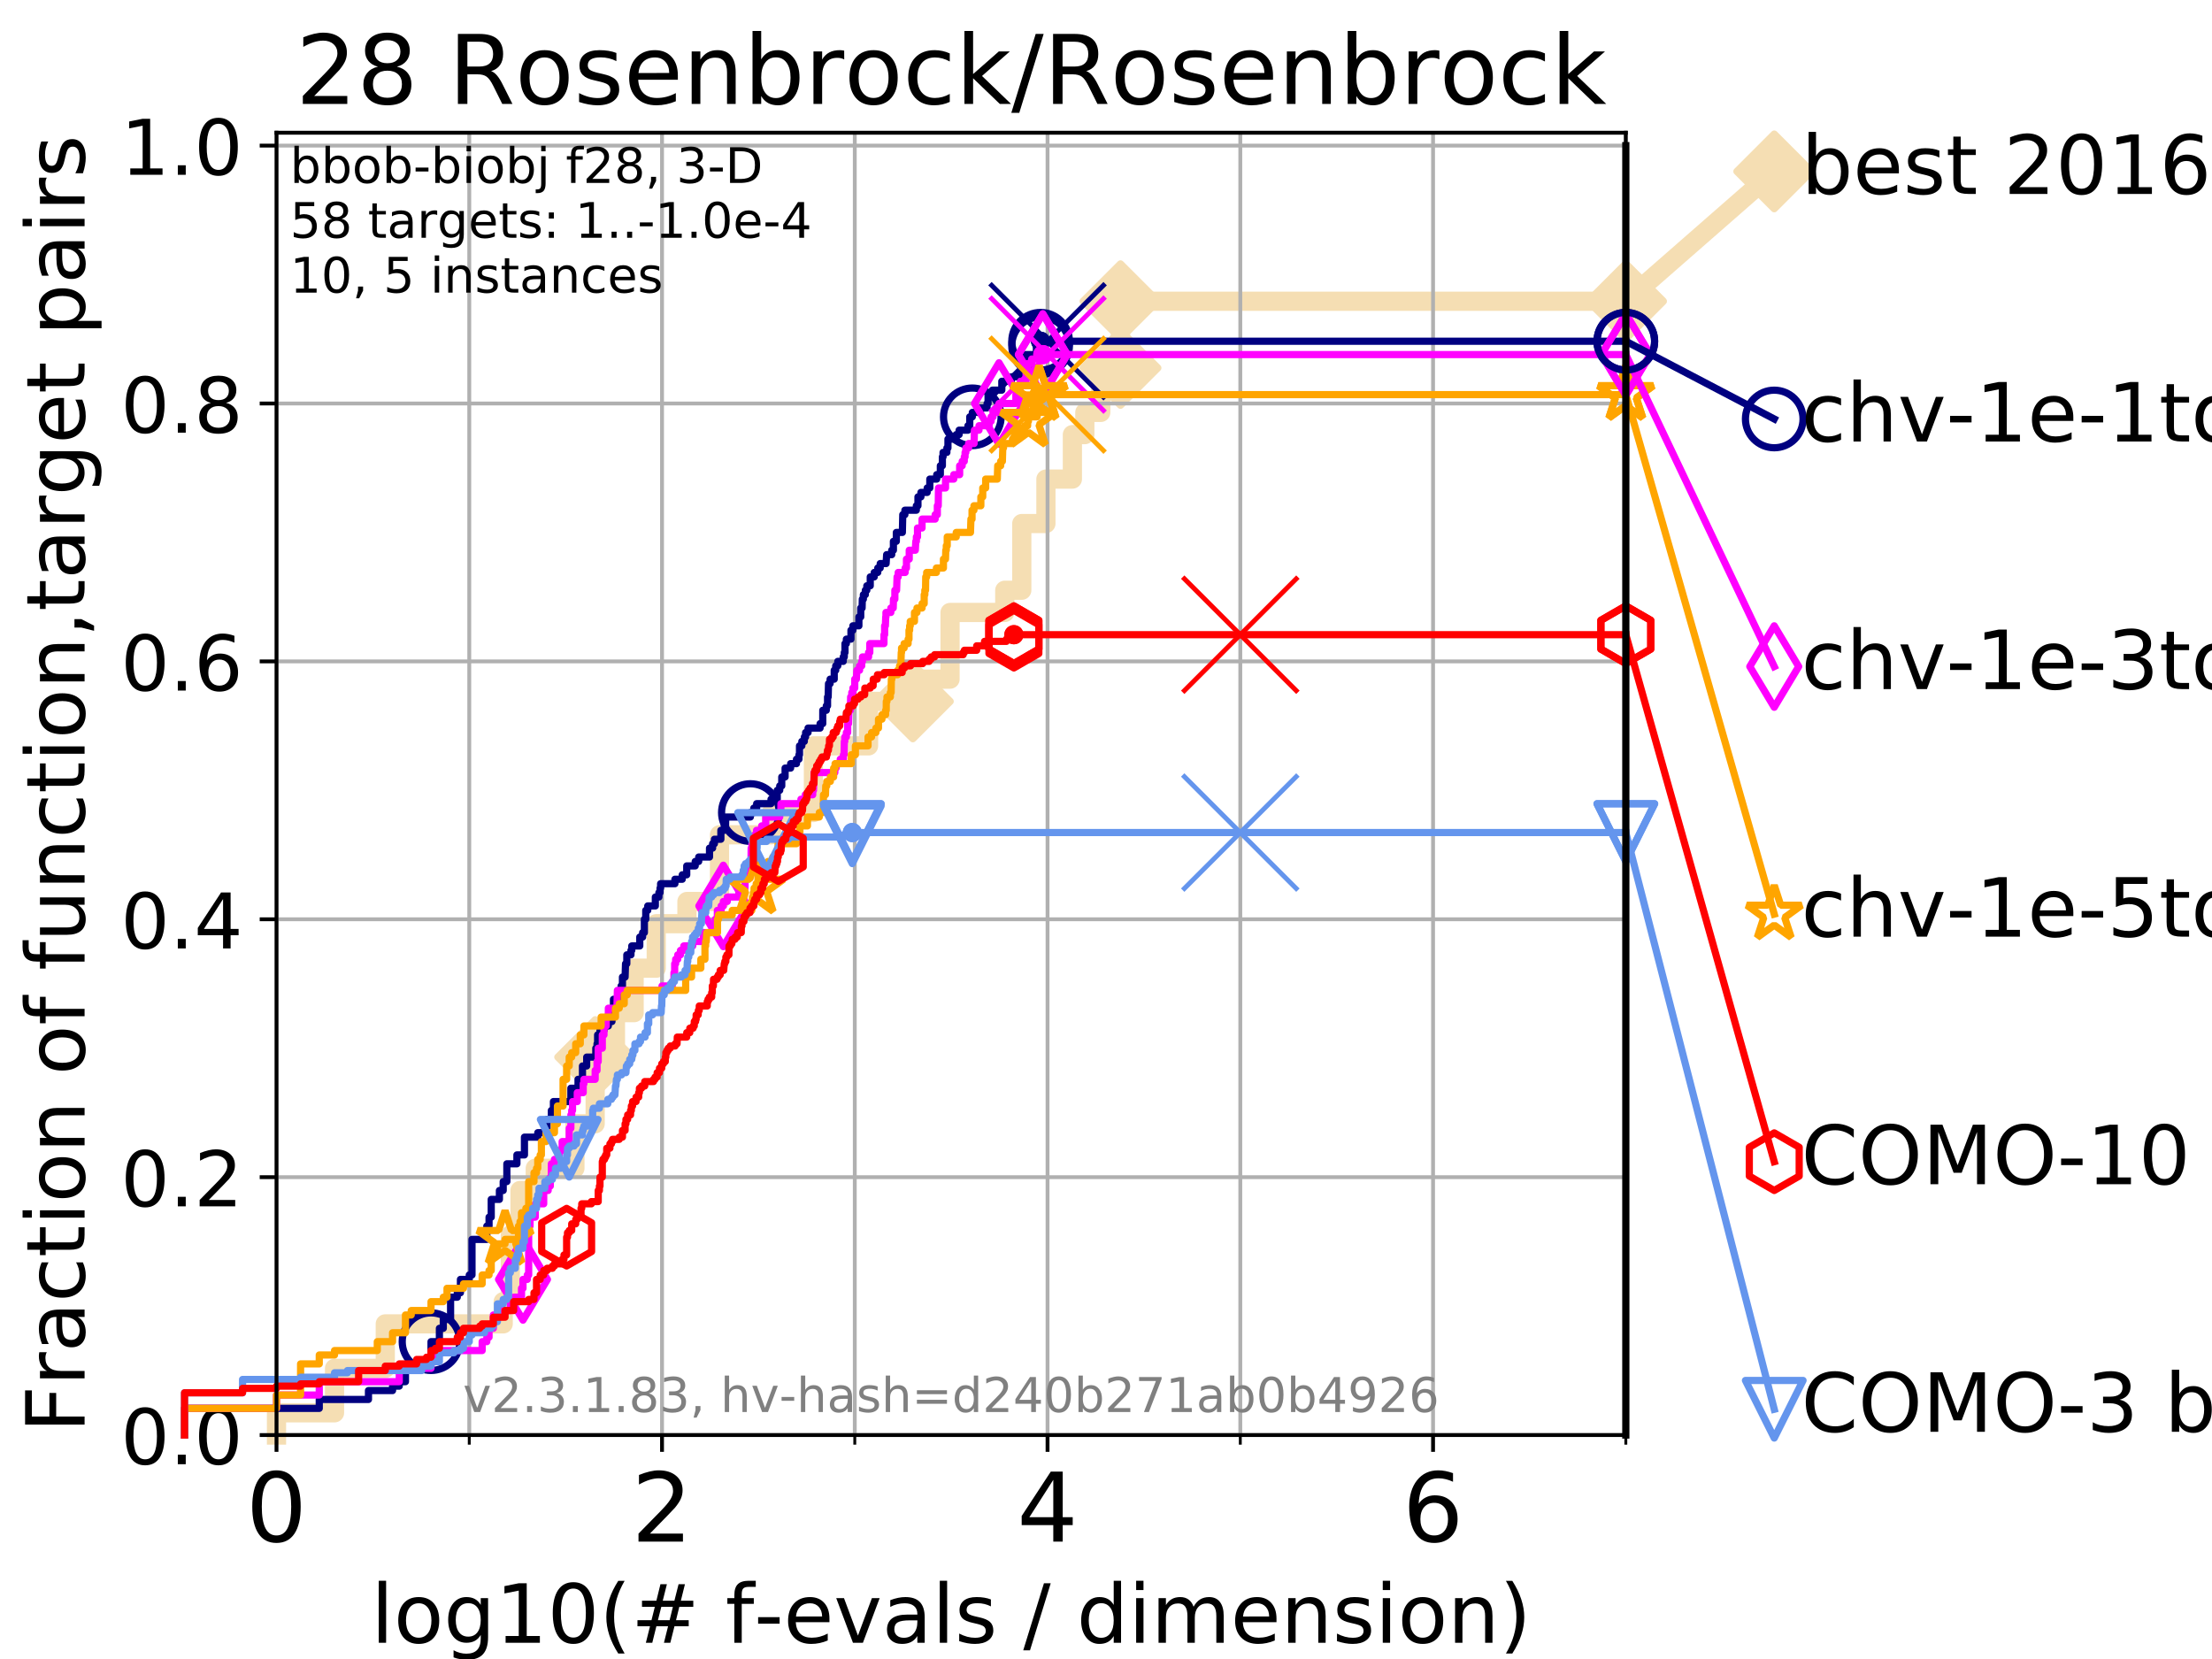 <?xml version="1.0" encoding="utf-8" standalone="no"?>
<!DOCTYPE svg PUBLIC "-//W3C//DTD SVG 1.1//EN"
  "http://www.w3.org/Graphics/SVG/1.1/DTD/svg11.dtd">
<!-- Created with matplotlib (https://matplotlib.org/) -->
<svg height="345.6pt" version="1.1" viewBox="0 0 460.8 345.6" width="460.8pt" xmlns="http://www.w3.org/2000/svg" xmlns:xlink="http://www.w3.org/1999/xlink">
 <defs>
  <style type="text/css">
*{stroke-linecap:butt;stroke-linejoin:round;}
  </style>
 </defs>
 <g id="figure_1">
  <g id="patch_1">
   <path d="M 0 345.6 
L 460.8 345.6 
L 460.8 0 
L 0 0 
z
" style="fill:#ffffff;"/>
  </g>
  <g id="axes_1">
   <g id="patch_2">
    <path d="M 57.6 298.944 
L 338.688 298.944 
L 338.688 27.648 
L 57.6 27.648 
z
" style="fill:#ffffff;"/>
   </g>
   <g id="line2d_1">
    <path d="M 57.6 298.944 
L 57.6 294.313 
L 69.688 294.313 
L 69.688 285.05 
L 80.259 285.05 
L 80.259 275.788 
L 104.826 275.788 
L 104.826 271.157 
L 106.312 271.157 
L 106.312 257.263 
L 108.326 257.263 
L 108.326 248.001 
L 111.506 248.001 
L 111.506 243.37 
L 119.768 243.37 
L 119.768 234.107 
L 123.985 234.107 
L 123.985 220.214 
L 128.21 220.214 
L 128.21 210.951 
L 132.101 210.951 
L 132.101 201.689 
L 136.708 201.689 
L 136.708 192.426 
L 143.101 192.426 
L 143.101 187.795 
L 149.882 187.795 
L 149.882 173.901 
L 160.712 173.901 
L 160.712 169.27 
L 169.446 169.27 
L 169.446 155.377 
L 180.938 155.377 
L 180.938 146.114 
L 190.16 146.114 
L 190.16 141.483 
L 197.913 141.483 
L 197.913 127.589 
L 209.313 127.589 
L 209.313 122.958 
L 212.854 122.958 
L 212.854 109.065 
L 217.884 109.065 
L 217.884 99.802 
L 223.396 99.802 
L 223.396 90.54 
L 225.992 90.54 
L 225.992 85.909 
L 229.31 85.909 
L 229.31 76.646 
L 233.419 76.646 
L 233.419 62.753 
L 338.688 62.753 
" style="fill:none;stroke:#f5deb3;stroke-linecap:square;stroke-width:4;"/>
   </g>
   <g id="line2d_2">
    <defs>
     <path d="M 0 7.778 
L 7.778 0 
L 0 -7.778 
L -7.778 0 
z
" id="mb5fd97a70d" style="stroke:#f5deb3;stroke-linejoin:miter;stroke-width:1.5;"/>
    </defs>
    <g>
     <use style="fill:#f5deb3;stroke:#f5deb3;stroke-linejoin:miter;stroke-width:1.5;" x="123.985" xlink:href="#mb5fd97a70d" y="220.214"/>
     <use style="fill:#f5deb3;stroke:#f5deb3;stroke-linejoin:miter;stroke-width:1.5;" x="190.16" xlink:href="#mb5fd97a70d" y="146.114"/>
     <use style="fill:#f5deb3;stroke:#f5deb3;stroke-linejoin:miter;stroke-width:1.5;" x="233.419" xlink:href="#mb5fd97a70d" y="76.646"/>
     <use style="fill:#f5deb3;stroke:#f5deb3;stroke-linejoin:miter;stroke-width:1.5;" x="233.419" xlink:href="#mb5fd97a70d" y="62.753"/>
     <use style="fill:#f5deb3;stroke:#f5deb3;stroke-linejoin:miter;stroke-width:1.5;" x="338.688" xlink:href="#mb5fd97a70d" y="62.753"/>
    </g>
   </g>
   <g id="line2d_3">
    <path style="fill:none;stroke:#f5deb3;stroke-linecap:square;stroke-width:4;"/>
    <g/>
   </g>
   <g id="line2d_4">
    <path d="M 338.688 62.753 
L 369.608 35.706 
" style="fill:none;stroke:#f5deb3;stroke-linecap:square;stroke-width:4;"/>
    <g>
     <use style="fill:#f5deb3;stroke:#f5deb3;stroke-linejoin:miter;stroke-width:1.5;" x="338.688" xlink:href="#mb5fd97a70d" y="62.753"/>
     <use style="fill:#f5deb3;stroke:#f5deb3;stroke-linejoin:miter;stroke-width:1.5;" x="369.608" xlink:href="#mb5fd97a70d" y="35.706"/>
    </g>
   </g>
   <g id="matplotlib.axis_1">
    <g id="xtick_1">
     <g id="line2d_5">
      <path clip-path="url(#p49b43a4473)" d="M 57.6 298.944 
L 57.6 27.648 
" style="fill:none;stroke:#b0b0b0;stroke-linecap:square;stroke-width:0.8;"/>
     </g>
     <g id="line2d_6">
      <defs>
       <path d="M 0 0 
L 0 3.5 
" id="mfdc7fee31f" style="stroke:#000000;stroke-width:0.8;"/>
      </defs>
      <g>
       <use style="stroke:#000000;stroke-width:0.8;" x="57.6" xlink:href="#mfdc7fee31f" y="298.944"/>
      </g>
     </g>
     <g id="text_1">
      <!-- 0 -->
      <defs>
       <path d="M 31.781 66.406 
Q 24.172 66.406 20.328 58.906 
Q 16.5 51.422 16.5 36.375 
Q 16.5 21.391 20.328 13.891 
Q 24.172 6.391 31.781 6.391 
Q 39.453 6.391 43.281 13.891 
Q 47.125 21.391 47.125 36.375 
Q 47.125 51.422 43.281 58.906 
Q 39.453 66.406 31.781 66.406 
z
M 31.781 74.219 
Q 44.047 74.219 50.516 64.516 
Q 56.984 54.828 56.984 36.375 
Q 56.984 17.969 50.516 8.266 
Q 44.047 -1.422 31.781 -1.422 
Q 19.531 -1.422 13.062 8.266 
Q 6.594 17.969 6.594 36.375 
Q 6.594 54.828 13.062 64.516 
Q 19.531 74.219 31.781 74.219 
z
" id="DejaVuSans-48"/>
      </defs>
      <g transform="translate(51.237 321.141)scale(0.2 -0.2)">
       <use xlink:href="#DejaVuSans-48"/>
      </g>
     </g>
    </g>
    <g id="xtick_2">
     <g id="line2d_7">
      <path clip-path="url(#p49b43a4473)" d="M 137.911 298.944 
L 137.911 27.648 
" style="fill:none;stroke:#b0b0b0;stroke-linecap:square;stroke-width:0.8;"/>
     </g>
     <g id="line2d_8">
      <g>
       <use style="stroke:#000000;stroke-width:0.8;" x="137.911" xlink:href="#mfdc7fee31f" y="298.944"/>
      </g>
     </g>
     <g id="text_2">
      <!-- 2 -->
      <defs>
       <path d="M 19.188 8.297 
L 53.609 8.297 
L 53.609 0 
L 7.328 0 
L 7.328 8.297 
Q 12.938 14.109 22.625 23.891 
Q 32.328 33.688 34.812 36.531 
Q 39.547 41.844 41.422 45.531 
Q 43.312 49.219 43.312 52.781 
Q 43.312 58.594 39.234 62.25 
Q 35.156 65.922 28.609 65.922 
Q 23.969 65.922 18.812 64.312 
Q 13.672 62.703 7.812 59.422 
L 7.812 69.391 
Q 13.766 71.781 18.938 73 
Q 24.125 74.219 28.422 74.219 
Q 39.75 74.219 46.484 68.547 
Q 53.219 62.891 53.219 53.422 
Q 53.219 48.922 51.531 44.891 
Q 49.859 40.875 45.406 35.406 
Q 44.188 33.984 37.641 27.219 
Q 31.109 20.453 19.188 8.297 
z
" id="DejaVuSans-50"/>
      </defs>
      <g transform="translate(131.548 321.141)scale(0.2 -0.2)">
       <use xlink:href="#DejaVuSans-50"/>
      </g>
     </g>
    </g>
    <g id="xtick_3">
     <g id="line2d_9">
      <path clip-path="url(#p49b43a4473)" d="M 218.222 298.944 
L 218.222 27.648 
" style="fill:none;stroke:#b0b0b0;stroke-linecap:square;stroke-width:0.8;"/>
     </g>
     <g id="line2d_10">
      <g>
       <use style="stroke:#000000;stroke-width:0.8;" x="218.222" xlink:href="#mfdc7fee31f" y="298.944"/>
      </g>
     </g>
     <g id="text_3">
      <!-- 4 -->
      <defs>
       <path d="M 37.797 64.312 
L 12.891 25.391 
L 37.797 25.391 
z
M 35.203 72.906 
L 47.609 72.906 
L 47.609 25.391 
L 58.016 25.391 
L 58.016 17.188 
L 47.609 17.188 
L 47.609 0 
L 37.797 0 
L 37.797 17.188 
L 4.891 17.188 
L 4.891 26.703 
z
" id="DejaVuSans-52"/>
      </defs>
      <g transform="translate(211.859 321.141)scale(0.2 -0.2)">
       <use xlink:href="#DejaVuSans-52"/>
      </g>
     </g>
    </g>
    <g id="xtick_4">
     <g id="line2d_11">
      <path clip-path="url(#p49b43a4473)" d="M 298.533 298.944 
L 298.533 27.648 
" style="fill:none;stroke:#b0b0b0;stroke-linecap:square;stroke-width:0.8;"/>
     </g>
     <g id="line2d_12">
      <g>
       <use style="stroke:#000000;stroke-width:0.8;" x="298.533" xlink:href="#mfdc7fee31f" y="298.944"/>
      </g>
     </g>
     <g id="text_4">
      <!-- 6 -->
      <defs>
       <path d="M 33.016 40.375 
Q 26.375 40.375 22.484 35.828 
Q 18.609 31.297 18.609 23.391 
Q 18.609 15.531 22.484 10.953 
Q 26.375 6.391 33.016 6.391 
Q 39.656 6.391 43.531 10.953 
Q 47.406 15.531 47.406 23.391 
Q 47.406 31.297 43.531 35.828 
Q 39.656 40.375 33.016 40.375 
z
M 52.594 71.297 
L 52.594 62.312 
Q 48.875 64.062 45.094 64.984 
Q 41.312 65.922 37.594 65.922 
Q 27.828 65.922 22.672 59.328 
Q 17.531 52.734 16.797 39.406 
Q 19.672 43.656 24.016 45.922 
Q 28.375 48.188 33.594 48.188 
Q 44.578 48.188 50.953 41.516 
Q 57.328 34.859 57.328 23.391 
Q 57.328 12.156 50.688 5.359 
Q 44.047 -1.422 33.016 -1.422 
Q 20.359 -1.422 13.672 8.266 
Q 6.984 17.969 6.984 36.375 
Q 6.984 53.656 15.188 63.938 
Q 23.391 74.219 37.203 74.219 
Q 40.922 74.219 44.703 73.484 
Q 48.484 72.75 52.594 71.297 
z
" id="DejaVuSans-54"/>
      </defs>
      <g transform="translate(292.17 321.141)scale(0.2 -0.2)">
       <use xlink:href="#DejaVuSans-54"/>
      </g>
     </g>
    </g>
    <g id="xtick_5">
     <g id="line2d_13">
      <path clip-path="url(#p49b43a4473)" d="M 97.755 298.944 
L 97.755 27.648 
" style="fill:none;stroke:#b0b0b0;stroke-linecap:square;stroke-width:0.8;"/>
     </g>
     <g id="line2d_14">
      <defs>
       <path d="M 0 0 
L 0 2 
" id="mbc84651770" style="stroke:#000000;stroke-width:0.6;"/>
      </defs>
      <g>
       <use style="stroke:#000000;stroke-width:0.6;" x="97.755" xlink:href="#mbc84651770" y="298.944"/>
      </g>
     </g>
    </g>
    <g id="xtick_6">
     <g id="line2d_15">
      <path clip-path="url(#p49b43a4473)" d="M 178.066 298.944 
L 178.066 27.648 
" style="fill:none;stroke:#b0b0b0;stroke-linecap:square;stroke-width:0.8;"/>
     </g>
     <g id="line2d_16">
      <g>
       <use style="stroke:#000000;stroke-width:0.6;" x="178.066" xlink:href="#mbc84651770" y="298.944"/>
      </g>
     </g>
    </g>
    <g id="xtick_7">
     <g id="line2d_17">
      <path clip-path="url(#p49b43a4473)" d="M 258.377 298.944 
L 258.377 27.648 
" style="fill:none;stroke:#b0b0b0;stroke-linecap:square;stroke-width:0.8;"/>
     </g>
     <g id="line2d_18">
      <g>
       <use style="stroke:#000000;stroke-width:0.6;" x="258.377" xlink:href="#mbc84651770" y="298.944"/>
      </g>
     </g>
    </g>
    <g id="xtick_8">
     <g id="line2d_19">
      <path clip-path="url(#p49b43a4473)" d="M 338.688 298.944 
L 338.688 27.648 
" style="fill:none;stroke:#b0b0b0;stroke-linecap:square;stroke-width:0.8;"/>
     </g>
     <g id="line2d_20">
      <g>
       <use style="stroke:#000000;stroke-width:0.6;" x="338.688" xlink:href="#mbc84651770" y="298.944"/>
      </g>
     </g>
    </g>
    <g id="text_5">
     <!-- log10(# f-evals / dimension) -->
     <defs>
      <path d="M 9.422 75.984 
L 18.406 75.984 
L 18.406 0 
L 9.422 0 
z
" id="DejaVuSans-108"/>
      <path d="M 30.609 48.391 
Q 23.391 48.391 19.188 42.75 
Q 14.984 37.109 14.984 27.297 
Q 14.984 17.484 19.156 11.844 
Q 23.344 6.203 30.609 6.203 
Q 37.797 6.203 41.984 11.859 
Q 46.188 17.531 46.188 27.297 
Q 46.188 37.016 41.984 42.703 
Q 37.797 48.391 30.609 48.391 
z
M 30.609 56 
Q 42.328 56 49.016 48.375 
Q 55.719 40.766 55.719 27.297 
Q 55.719 13.875 49.016 6.219 
Q 42.328 -1.422 30.609 -1.422 
Q 18.844 -1.422 12.172 6.219 
Q 5.516 13.875 5.516 27.297 
Q 5.516 40.766 12.172 48.375 
Q 18.844 56 30.609 56 
z
" id="DejaVuSans-111"/>
      <path d="M 45.406 27.984 
Q 45.406 37.75 41.375 43.109 
Q 37.359 48.484 30.078 48.484 
Q 22.859 48.484 18.828 43.109 
Q 14.797 37.75 14.797 27.984 
Q 14.797 18.266 18.828 12.891 
Q 22.859 7.516 30.078 7.516 
Q 37.359 7.516 41.375 12.891 
Q 45.406 18.266 45.406 27.984 
z
M 54.391 6.781 
Q 54.391 -7.172 48.188 -13.984 
Q 42 -20.797 29.203 -20.797 
Q 24.469 -20.797 20.266 -20.094 
Q 16.062 -19.391 12.109 -17.922 
L 12.109 -9.188 
Q 16.062 -11.328 19.922 -12.344 
Q 23.781 -13.375 27.781 -13.375 
Q 36.625 -13.375 41.016 -8.766 
Q 45.406 -4.156 45.406 5.172 
L 45.406 9.625 
Q 42.625 4.781 38.281 2.391 
Q 33.938 0 27.875 0 
Q 17.828 0 11.672 7.656 
Q 5.516 15.328 5.516 27.984 
Q 5.516 40.672 11.672 48.328 
Q 17.828 56 27.875 56 
Q 33.938 56 38.281 53.609 
Q 42.625 51.219 45.406 46.391 
L 45.406 54.688 
L 54.391 54.688 
z
" id="DejaVuSans-103"/>
      <path d="M 12.406 8.297 
L 28.516 8.297 
L 28.516 63.922 
L 10.984 60.406 
L 10.984 69.391 
L 28.422 72.906 
L 38.281 72.906 
L 38.281 8.297 
L 54.391 8.297 
L 54.391 0 
L 12.406 0 
z
" id="DejaVuSans-49"/>
      <path d="M 31 75.875 
Q 24.469 64.656 21.281 53.656 
Q 18.109 42.672 18.109 31.391 
Q 18.109 20.125 21.312 9.062 
Q 24.516 -2 31 -13.188 
L 23.188 -13.188 
Q 15.875 -1.703 12.234 9.375 
Q 8.594 20.453 8.594 31.391 
Q 8.594 42.281 12.203 53.312 
Q 15.828 64.359 23.188 75.875 
z
" id="DejaVuSans-40"/>
      <path d="M 51.125 44 
L 36.922 44 
L 32.812 27.688 
L 47.125 27.688 
z
M 43.797 71.781 
L 38.719 51.516 
L 52.984 51.516 
L 58.109 71.781 
L 65.922 71.781 
L 60.891 51.516 
L 76.125 51.516 
L 76.125 44 
L 58.984 44 
L 54.984 27.688 
L 70.516 27.688 
L 70.516 20.219 
L 53.078 20.219 
L 48 0 
L 40.188 0 
L 45.219 20.219 
L 30.906 20.219 
L 25.875 0 
L 18.016 0 
L 23.094 20.219 
L 7.719 20.219 
L 7.719 27.688 
L 24.906 27.688 
L 29 44 
L 13.281 44 
L 13.281 51.516 
L 30.906 51.516 
L 35.891 71.781 
z
" id="DejaVuSans-35"/>
      <path id="DejaVuSans-32"/>
      <path d="M 37.109 75.984 
L 37.109 68.5 
L 28.516 68.5 
Q 23.688 68.5 21.797 66.547 
Q 19.922 64.594 19.922 59.516 
L 19.922 54.688 
L 34.719 54.688 
L 34.719 47.703 
L 19.922 47.703 
L 19.922 0 
L 10.891 0 
L 10.891 47.703 
L 2.297 47.703 
L 2.297 54.688 
L 10.891 54.688 
L 10.891 58.5 
Q 10.891 67.625 15.141 71.797 
Q 19.391 75.984 28.609 75.984 
z
" id="DejaVuSans-102"/>
      <path d="M 4.891 31.391 
L 31.203 31.391 
L 31.203 23.391 
L 4.891 23.391 
z
" id="DejaVuSans-45"/>
      <path d="M 56.203 29.594 
L 56.203 25.203 
L 14.891 25.203 
Q 15.484 15.922 20.484 11.062 
Q 25.484 6.203 34.422 6.203 
Q 39.594 6.203 44.453 7.469 
Q 49.312 8.734 54.109 11.281 
L 54.109 2.781 
Q 49.266 0.734 44.188 -0.344 
Q 39.109 -1.422 33.891 -1.422 
Q 20.797 -1.422 13.156 6.188 
Q 5.516 13.812 5.516 26.812 
Q 5.516 40.234 12.766 48.109 
Q 20.016 56 32.328 56 
Q 43.359 56 49.781 48.891 
Q 56.203 41.797 56.203 29.594 
z
M 47.219 32.234 
Q 47.125 39.594 43.094 43.984 
Q 39.062 48.391 32.422 48.391 
Q 24.906 48.391 20.391 44.141 
Q 15.875 39.891 15.188 32.172 
z
" id="DejaVuSans-101"/>
      <path d="M 2.984 54.688 
L 12.5 54.688 
L 29.594 8.797 
L 46.688 54.688 
L 56.203 54.688 
L 35.688 0 
L 23.484 0 
z
" id="DejaVuSans-118"/>
      <path d="M 34.281 27.484 
Q 23.391 27.484 19.188 25 
Q 14.984 22.516 14.984 16.5 
Q 14.984 11.719 18.141 8.906 
Q 21.297 6.109 26.703 6.109 
Q 34.188 6.109 38.703 11.406 
Q 43.219 16.703 43.219 25.484 
L 43.219 27.484 
z
M 52.203 31.203 
L 52.203 0 
L 43.219 0 
L 43.219 8.297 
Q 40.141 3.328 35.547 0.953 
Q 30.953 -1.422 24.312 -1.422 
Q 15.922 -1.422 10.953 3.297 
Q 6 8.016 6 15.922 
Q 6 25.141 12.172 29.828 
Q 18.359 34.516 30.609 34.516 
L 43.219 34.516 
L 43.219 35.406 
Q 43.219 41.609 39.141 45 
Q 35.062 48.391 27.688 48.391 
Q 23 48.391 18.547 47.266 
Q 14.109 46.141 10.016 43.891 
L 10.016 52.203 
Q 14.938 54.109 19.578 55.047 
Q 24.219 56 28.609 56 
Q 40.484 56 46.344 49.844 
Q 52.203 43.703 52.203 31.203 
z
" id="DejaVuSans-97"/>
      <path d="M 44.281 53.078 
L 44.281 44.578 
Q 40.484 46.531 36.375 47.5 
Q 32.281 48.484 27.875 48.484 
Q 21.188 48.484 17.844 46.438 
Q 14.5 44.391 14.5 40.281 
Q 14.5 37.156 16.891 35.375 
Q 19.281 33.594 26.516 31.984 
L 29.594 31.297 
Q 39.156 29.25 43.188 25.516 
Q 47.219 21.781 47.219 15.094 
Q 47.219 7.469 41.188 3.016 
Q 35.156 -1.422 24.609 -1.422 
Q 20.219 -1.422 15.453 -0.562 
Q 10.688 0.297 5.422 2 
L 5.422 11.281 
Q 10.406 8.688 15.234 7.391 
Q 20.062 6.109 24.812 6.109 
Q 31.156 6.109 34.562 8.281 
Q 37.984 10.453 37.984 14.406 
Q 37.984 18.062 35.516 20.016 
Q 33.062 21.969 24.703 23.781 
L 21.578 24.516 
Q 13.234 26.266 9.516 29.906 
Q 5.812 33.547 5.812 39.891 
Q 5.812 47.609 11.281 51.797 
Q 16.75 56 26.812 56 
Q 31.781 56 36.172 55.266 
Q 40.578 54.547 44.281 53.078 
z
" id="DejaVuSans-115"/>
      <path d="M 25.391 72.906 
L 33.688 72.906 
L 8.297 -9.281 
L 0 -9.281 
z
" id="DejaVuSans-47"/>
      <path d="M 45.406 46.391 
L 45.406 75.984 
L 54.391 75.984 
L 54.391 0 
L 45.406 0 
L 45.406 8.203 
Q 42.578 3.328 38.25 0.953 
Q 33.938 -1.422 27.875 -1.422 
Q 17.969 -1.422 11.734 6.484 
Q 5.516 14.406 5.516 27.297 
Q 5.516 40.188 11.734 48.094 
Q 17.969 56 27.875 56 
Q 33.938 56 38.25 53.625 
Q 42.578 51.266 45.406 46.391 
z
M 14.797 27.297 
Q 14.797 17.391 18.875 11.75 
Q 22.953 6.109 30.078 6.109 
Q 37.203 6.109 41.297 11.75 
Q 45.406 17.391 45.406 27.297 
Q 45.406 37.203 41.297 42.844 
Q 37.203 48.484 30.078 48.484 
Q 22.953 48.484 18.875 42.844 
Q 14.797 37.203 14.797 27.297 
z
" id="DejaVuSans-100"/>
      <path d="M 9.422 54.688 
L 18.406 54.688 
L 18.406 0 
L 9.422 0 
z
M 9.422 75.984 
L 18.406 75.984 
L 18.406 64.594 
L 9.422 64.594 
z
" id="DejaVuSans-105"/>
      <path d="M 52 44.188 
Q 55.375 50.25 60.062 53.125 
Q 64.75 56 71.094 56 
Q 79.641 56 84.281 50.016 
Q 88.922 44.047 88.922 33.016 
L 88.922 0 
L 79.891 0 
L 79.891 32.719 
Q 79.891 40.578 77.094 44.375 
Q 74.312 48.188 68.609 48.188 
Q 61.625 48.188 57.562 43.547 
Q 53.516 38.922 53.516 30.906 
L 53.516 0 
L 44.484 0 
L 44.484 32.719 
Q 44.484 40.625 41.703 44.406 
Q 38.922 48.188 33.109 48.188 
Q 26.219 48.188 22.156 43.531 
Q 18.109 38.875 18.109 30.906 
L 18.109 0 
L 9.078 0 
L 9.078 54.688 
L 18.109 54.688 
L 18.109 46.188 
Q 21.188 51.219 25.484 53.609 
Q 29.781 56 35.688 56 
Q 41.656 56 45.828 52.969 
Q 50 49.953 52 44.188 
z
" id="DejaVuSans-109"/>
      <path d="M 54.891 33.016 
L 54.891 0 
L 45.906 0 
L 45.906 32.719 
Q 45.906 40.484 42.875 44.328 
Q 39.844 48.188 33.797 48.188 
Q 26.516 48.188 22.312 43.547 
Q 18.109 38.922 18.109 30.906 
L 18.109 0 
L 9.078 0 
L 9.078 54.688 
L 18.109 54.688 
L 18.109 46.188 
Q 21.344 51.125 25.703 53.562 
Q 30.078 56 35.797 56 
Q 45.219 56 50.047 50.172 
Q 54.891 44.344 54.891 33.016 
z
" id="DejaVuSans-110"/>
      <path d="M 8.016 75.875 
L 15.828 75.875 
Q 23.141 64.359 26.781 53.312 
Q 30.422 42.281 30.422 31.391 
Q 30.422 20.453 26.781 9.375 
Q 23.141 -1.703 15.828 -13.188 
L 8.016 -13.188 
Q 14.5 -2 17.703 9.062 
Q 20.906 20.125 20.906 31.391 
Q 20.906 42.672 17.703 53.656 
Q 14.5 64.656 8.016 75.875 
z
" id="DejaVuSans-41"/>
     </defs>
     <g transform="translate(77.303 342.218)scale(0.17 -0.17)">
      <use xlink:href="#DejaVuSans-108"/>
      <use x="27.783" xlink:href="#DejaVuSans-111"/>
      <use x="88.965" xlink:href="#DejaVuSans-103"/>
      <use x="152.441" xlink:href="#DejaVuSans-49"/>
      <use x="216.064" xlink:href="#DejaVuSans-48"/>
      <use x="279.688" xlink:href="#DejaVuSans-40"/>
      <use x="318.701" xlink:href="#DejaVuSans-35"/>
      <use x="402.49" xlink:href="#DejaVuSans-32"/>
      <use x="434.277" xlink:href="#DejaVuSans-102"/>
      <use x="469.404" xlink:href="#DejaVuSans-45"/>
      <use x="505.488" xlink:href="#DejaVuSans-101"/>
      <use x="567.012" xlink:href="#DejaVuSans-118"/>
      <use x="626.191" xlink:href="#DejaVuSans-97"/>
      <use x="687.471" xlink:href="#DejaVuSans-108"/>
      <use x="715.254" xlink:href="#DejaVuSans-115"/>
      <use x="767.354" xlink:href="#DejaVuSans-32"/>
      <use x="799.141" xlink:href="#DejaVuSans-47"/>
      <use x="832.832" xlink:href="#DejaVuSans-32"/>
      <use x="864.619" xlink:href="#DejaVuSans-100"/>
      <use x="928.096" xlink:href="#DejaVuSans-105"/>
      <use x="955.879" xlink:href="#DejaVuSans-109"/>
      <use x="1053.291" xlink:href="#DejaVuSans-101"/>
      <use x="1114.814" xlink:href="#DejaVuSans-110"/>
      <use x="1178.193" xlink:href="#DejaVuSans-115"/>
      <use x="1230.293" xlink:href="#DejaVuSans-105"/>
      <use x="1258.076" xlink:href="#DejaVuSans-111"/>
      <use x="1319.258" xlink:href="#DejaVuSans-110"/>
      <use x="1382.637" xlink:href="#DejaVuSans-41"/>
     </g>
    </g>
   </g>
   <g id="matplotlib.axis_2">
    <g id="ytick_1">
     <g id="line2d_21">
      <path clip-path="url(#p49b43a4473)" d="M 57.6 298.944 
L 338.688 298.944 
" style="fill:none;stroke:#b0b0b0;stroke-linecap:square;stroke-width:0.8;"/>
     </g>
     <g id="line2d_22">
      <defs>
       <path d="M 0 0 
L -3.5 0 
" id="mf38fdc1a9e" style="stroke:#000000;stroke-width:0.8;"/>
      </defs>
      <g>
       <use style="stroke:#000000;stroke-width:0.8;" x="57.6" xlink:href="#mf38fdc1a9e" y="298.944"/>
      </g>
     </g>
     <g id="text_6">
      <!-- 0.0 -->
      <defs>
       <path d="M 10.688 12.406 
L 21 12.406 
L 21 0 
L 10.688 0 
z
" id="DejaVuSans-46"/>
      </defs>
      <g transform="translate(25.155 305.023)scale(0.16 -0.16)">
       <use xlink:href="#DejaVuSans-48"/>
       <use x="63.623" xlink:href="#DejaVuSans-46"/>
       <use x="95.41" xlink:href="#DejaVuSans-48"/>
      </g>
     </g>
    </g>
    <g id="ytick_2">
     <g id="line2d_23">
      <path clip-path="url(#p49b43a4473)" d="M 57.6 245.222 
L 338.688 245.222 
" style="fill:none;stroke:#b0b0b0;stroke-linecap:square;stroke-width:0.8;"/>
     </g>
     <g id="line2d_24">
      <g>
       <use style="stroke:#000000;stroke-width:0.8;" x="57.6" xlink:href="#mf38fdc1a9e" y="245.222"/>
      </g>
     </g>
     <g id="text_7">
      <!-- 0.2 -->
      <g transform="translate(25.155 251.301)scale(0.16 -0.16)">
       <use xlink:href="#DejaVuSans-48"/>
       <use x="63.623" xlink:href="#DejaVuSans-46"/>
       <use x="95.41" xlink:href="#DejaVuSans-50"/>
      </g>
     </g>
    </g>
    <g id="ytick_3">
     <g id="line2d_25">
      <path clip-path="url(#p49b43a4473)" d="M 57.6 191.5 
L 338.688 191.5 
" style="fill:none;stroke:#b0b0b0;stroke-linecap:square;stroke-width:0.8;"/>
     </g>
     <g id="line2d_26">
      <g>
       <use style="stroke:#000000;stroke-width:0.8;" x="57.6" xlink:href="#mf38fdc1a9e" y="191.5"/>
      </g>
     </g>
     <g id="text_8">
      <!-- 0.4 -->
      <g transform="translate(25.155 197.579)scale(0.16 -0.16)">
       <use xlink:href="#DejaVuSans-48"/>
       <use x="63.623" xlink:href="#DejaVuSans-46"/>
       <use x="95.41" xlink:href="#DejaVuSans-52"/>
      </g>
     </g>
    </g>
    <g id="ytick_4">
     <g id="line2d_27">
      <path clip-path="url(#p49b43a4473)" d="M 57.6 137.778 
L 338.688 137.778 
" style="fill:none;stroke:#b0b0b0;stroke-linecap:square;stroke-width:0.8;"/>
     </g>
     <g id="line2d_28">
      <g>
       <use style="stroke:#000000;stroke-width:0.8;" x="57.6" xlink:href="#mf38fdc1a9e" y="137.778"/>
      </g>
     </g>
     <g id="text_9">
      <!-- 0.6 -->
      <g transform="translate(25.155 143.857)scale(0.16 -0.16)">
       <use xlink:href="#DejaVuSans-48"/>
       <use x="63.623" xlink:href="#DejaVuSans-46"/>
       <use x="95.41" xlink:href="#DejaVuSans-54"/>
      </g>
     </g>
    </g>
    <g id="ytick_5">
     <g id="line2d_29">
      <path clip-path="url(#p49b43a4473)" d="M 57.6 84.056 
L 338.688 84.056 
" style="fill:none;stroke:#b0b0b0;stroke-linecap:square;stroke-width:0.8;"/>
     </g>
     <g id="line2d_30">
      <g>
       <use style="stroke:#000000;stroke-width:0.8;" x="57.6" xlink:href="#mf38fdc1a9e" y="84.056"/>
      </g>
     </g>
     <g id="text_10">
      <!-- 0.8 -->
      <defs>
       <path d="M 31.781 34.625 
Q 24.75 34.625 20.719 30.859 
Q 16.703 27.094 16.703 20.516 
Q 16.703 13.922 20.719 10.156 
Q 24.75 6.391 31.781 6.391 
Q 38.812 6.391 42.859 10.172 
Q 46.922 13.969 46.922 20.516 
Q 46.922 27.094 42.891 30.859 
Q 38.875 34.625 31.781 34.625 
z
M 21.922 38.812 
Q 15.578 40.375 12.031 44.719 
Q 8.5 49.078 8.5 55.328 
Q 8.5 64.062 14.719 69.141 
Q 20.953 74.219 31.781 74.219 
Q 42.672 74.219 48.875 69.141 
Q 55.078 64.062 55.078 55.328 
Q 55.078 49.078 51.531 44.719 
Q 48 40.375 41.703 38.812 
Q 48.828 37.156 52.797 32.312 
Q 56.781 27.484 56.781 20.516 
Q 56.781 9.906 50.312 4.234 
Q 43.844 -1.422 31.781 -1.422 
Q 19.734 -1.422 13.25 4.234 
Q 6.781 9.906 6.781 20.516 
Q 6.781 27.484 10.781 32.312 
Q 14.797 37.156 21.922 38.812 
z
M 18.312 54.391 
Q 18.312 48.734 21.844 45.562 
Q 25.391 42.391 31.781 42.391 
Q 38.141 42.391 41.719 45.562 
Q 45.312 48.734 45.312 54.391 
Q 45.312 60.062 41.719 63.234 
Q 38.141 66.406 31.781 66.406 
Q 25.391 66.406 21.844 63.234 
Q 18.312 60.062 18.312 54.391 
z
" id="DejaVuSans-56"/>
      </defs>
      <g transform="translate(25.155 90.135)scale(0.16 -0.16)">
       <use xlink:href="#DejaVuSans-48"/>
       <use x="63.623" xlink:href="#DejaVuSans-46"/>
       <use x="95.41" xlink:href="#DejaVuSans-56"/>
      </g>
     </g>
    </g>
    <g id="ytick_6">
     <g id="line2d_31">
      <path clip-path="url(#p49b43a4473)" d="M 57.6 30.334 
L 338.688 30.334 
" style="fill:none;stroke:#b0b0b0;stroke-linecap:square;stroke-width:0.8;"/>
     </g>
     <g id="line2d_32">
      <g>
       <use style="stroke:#000000;stroke-width:0.8;" x="57.6" xlink:href="#mf38fdc1a9e" y="30.334"/>
      </g>
     </g>
     <g id="text_11">
      <!-- 1.0 -->
      <g transform="translate(25.155 36.413)scale(0.16 -0.16)">
       <use xlink:href="#DejaVuSans-49"/>
       <use x="63.623" xlink:href="#DejaVuSans-46"/>
       <use x="95.41" xlink:href="#DejaVuSans-48"/>
      </g>
     </g>
    </g>
    <g id="text_12">
     <!-- Fraction of function,target pairs -->
     <defs>
      <path d="M 9.812 72.906 
L 51.703 72.906 
L 51.703 64.594 
L 19.672 64.594 
L 19.672 43.109 
L 48.578 43.109 
L 48.578 34.812 
L 19.672 34.812 
L 19.672 0 
L 9.812 0 
z
" id="DejaVuSans-70"/>
      <path d="M 41.109 46.297 
Q 39.594 47.172 37.812 47.578 
Q 36.031 48 33.891 48 
Q 26.266 48 22.188 43.047 
Q 18.109 38.094 18.109 28.812 
L 18.109 0 
L 9.078 0 
L 9.078 54.688 
L 18.109 54.688 
L 18.109 46.188 
Q 20.953 51.172 25.484 53.578 
Q 30.031 56 36.531 56 
Q 37.453 56 38.578 55.875 
Q 39.703 55.766 41.062 55.516 
z
" id="DejaVuSans-114"/>
      <path d="M 48.781 52.594 
L 48.781 44.188 
Q 44.969 46.297 41.141 47.344 
Q 37.312 48.391 33.406 48.391 
Q 24.656 48.391 19.812 42.844 
Q 14.984 37.312 14.984 27.297 
Q 14.984 17.281 19.812 11.734 
Q 24.656 6.203 33.406 6.203 
Q 37.312 6.203 41.141 7.25 
Q 44.969 8.297 48.781 10.406 
L 48.781 2.094 
Q 45.016 0.344 40.984 -0.531 
Q 36.969 -1.422 32.422 -1.422 
Q 20.062 -1.422 12.781 6.344 
Q 5.516 14.109 5.516 27.297 
Q 5.516 40.672 12.859 48.328 
Q 20.219 56 33.016 56 
Q 37.156 56 41.109 55.141 
Q 45.062 54.297 48.781 52.594 
z
" id="DejaVuSans-99"/>
      <path d="M 18.312 70.219 
L 18.312 54.688 
L 36.812 54.688 
L 36.812 47.703 
L 18.312 47.703 
L 18.312 18.016 
Q 18.312 11.328 20.141 9.422 
Q 21.969 7.516 27.594 7.516 
L 36.812 7.516 
L 36.812 0 
L 27.594 0 
Q 17.188 0 13.234 3.875 
Q 9.281 7.766 9.281 18.016 
L 9.281 47.703 
L 2.688 47.703 
L 2.688 54.688 
L 9.281 54.688 
L 9.281 70.219 
z
" id="DejaVuSans-116"/>
      <path d="M 8.5 21.578 
L 8.5 54.688 
L 17.484 54.688 
L 17.484 21.922 
Q 17.484 14.156 20.5 10.266 
Q 23.531 6.391 29.594 6.391 
Q 36.859 6.391 41.078 11.031 
Q 45.312 15.672 45.312 23.688 
L 45.312 54.688 
L 54.297 54.688 
L 54.297 0 
L 45.312 0 
L 45.312 8.406 
Q 42.047 3.422 37.719 1 
Q 33.406 -1.422 27.688 -1.422 
Q 18.266 -1.422 13.375 4.438 
Q 8.5 10.297 8.5 21.578 
z
M 31.109 56 
z
" id="DejaVuSans-117"/>
      <path d="M 11.719 12.406 
L 22.016 12.406 
L 22.016 4 
L 14.016 -11.625 
L 7.719 -11.625 
L 11.719 4 
z
" id="DejaVuSans-44"/>
      <path d="M 18.109 8.203 
L 18.109 -20.797 
L 9.078 -20.797 
L 9.078 54.688 
L 18.109 54.688 
L 18.109 46.391 
Q 20.953 51.266 25.266 53.625 
Q 29.594 56 35.594 56 
Q 45.562 56 51.781 48.094 
Q 58.016 40.188 58.016 27.297 
Q 58.016 14.406 51.781 6.484 
Q 45.562 -1.422 35.594 -1.422 
Q 29.594 -1.422 25.266 0.953 
Q 20.953 3.328 18.109 8.203 
z
M 48.688 27.297 
Q 48.688 37.203 44.609 42.844 
Q 40.531 48.484 33.406 48.484 
Q 26.266 48.484 22.188 42.844 
Q 18.109 37.203 18.109 27.297 
Q 18.109 17.391 22.188 11.75 
Q 26.266 6.109 33.406 6.109 
Q 40.531 6.109 44.609 11.75 
Q 48.688 17.391 48.688 27.297 
z
" id="DejaVuSans-112"/>
     </defs>
     <g transform="translate(17.62 298.435)rotate(-90)scale(0.17 -0.17)">
      <use xlink:href="#DejaVuSans-70"/>
      <use x="57.41" xlink:href="#DejaVuSans-114"/>
      <use x="98.523" xlink:href="#DejaVuSans-97"/>
      <use x="159.803" xlink:href="#DejaVuSans-99"/>
      <use x="214.783" xlink:href="#DejaVuSans-116"/>
      <use x="253.992" xlink:href="#DejaVuSans-105"/>
      <use x="281.775" xlink:href="#DejaVuSans-111"/>
      <use x="342.957" xlink:href="#DejaVuSans-110"/>
      <use x="406.336" xlink:href="#DejaVuSans-32"/>
      <use x="438.123" xlink:href="#DejaVuSans-111"/>
      <use x="499.305" xlink:href="#DejaVuSans-102"/>
      <use x="534.51" xlink:href="#DejaVuSans-32"/>
      <use x="566.297" xlink:href="#DejaVuSans-102"/>
      <use x="601.502" xlink:href="#DejaVuSans-117"/>
      <use x="664.881" xlink:href="#DejaVuSans-110"/>
      <use x="728.26" xlink:href="#DejaVuSans-99"/>
      <use x="783.24" xlink:href="#DejaVuSans-116"/>
      <use x="822.449" xlink:href="#DejaVuSans-105"/>
      <use x="850.232" xlink:href="#DejaVuSans-111"/>
      <use x="911.414" xlink:href="#DejaVuSans-110"/>
      <use x="974.793" xlink:href="#DejaVuSans-44"/>
      <use x="1006.58" xlink:href="#DejaVuSans-116"/>
      <use x="1045.789" xlink:href="#DejaVuSans-97"/>
      <use x="1107.068" xlink:href="#DejaVuSans-114"/>
      <use x="1148.166" xlink:href="#DejaVuSans-103"/>
      <use x="1211.643" xlink:href="#DejaVuSans-101"/>
      <use x="1273.166" xlink:href="#DejaVuSans-116"/>
      <use x="1312.375" xlink:href="#DejaVuSans-32"/>
      <use x="1344.162" xlink:href="#DejaVuSans-112"/>
      <use x="1407.639" xlink:href="#DejaVuSans-97"/>
      <use x="1468.918" xlink:href="#DejaVuSans-105"/>
      <use x="1496.701" xlink:href="#DejaVuSans-114"/>
      <use x="1537.814" xlink:href="#DejaVuSans-115"/>
     </g>
    </g>
   </g>
   <g id="line2d_33">
    <defs>
     <path d="M 0 1.5 
C 0.398 1.5 0.779 1.342 1.061 1.061 
C 1.342 0.779 1.5 0.398 1.5 0 
C 1.5 -0.398 1.342 -0.779 1.061 -1.061 
C 0.779 -1.342 0.398 -1.5 0 -1.5 
C -0.398 -1.5 -0.779 -1.342 -1.061 -1.061 
C -1.342 -0.779 -1.5 -0.398 -1.5 0 
C -1.5 0.398 -1.342 0.779 -1.061 1.061 
C -0.779 1.342 -0.398 1.5 0 1.5 
z
" id="m96e83b73d7" style="stroke:#f5deb3;"/>
    </defs>
    <g>
     <use style="fill:#f5deb3;stroke:#f5deb3;" x="233.419" xlink:href="#m96e83b73d7" y="62.753"/>
     <use style="fill:#f5deb3;stroke:#f5deb3;" x="233.419" xlink:href="#m96e83b73d7" y="62.753"/>
    </g>
   </g>
   <g id="line2d_34">
    <defs>
     <path d="M 0 1.5 
C 0.398 1.5 0.779 1.342 1.061 1.061 
C 1.342 0.779 1.5 0.398 1.5 0 
C 1.5 -0.398 1.342 -0.779 1.061 -1.061 
C 0.779 -1.342 0.398 -1.5 0 -1.5 
C -0.398 -1.5 -0.779 -1.342 -1.061 -1.061 
C -1.342 -0.779 -1.5 -0.398 -1.5 0 
C -1.5 0.398 -1.342 0.779 -1.061 1.061 
C -0.779 1.342 -0.398 1.5 0 1.5 
z
" id="m6461b433d8" style="stroke:#000080;"/>
    </defs>
    <g>
     <use style="fill:#000080;stroke:#000080;" x="216.776" xlink:href="#m6461b433d8" y="71.089"/>
     <use style="fill:#000080;stroke:#000080;" x="216.776" xlink:href="#m6461b433d8" y="71.089"/>
    </g>
   </g>
   <g id="line2d_35">
    <path d="M 38.441 298.944 
L 38.441 293.387 
L 66.508 293.387 
L 66.508 291.534 
L 76.759 291.534 
L 76.759 289.682 
L 81.776 289.682 
L 81.776 288.755 
L 83.172 288.755 
L 83.172 287.829 
L 84.464 287.829 
L 84.464 285.05 
L 87.85 285.05 
L 87.85 284.124 
L 89.79 284.124 
L 89.79 279.493 
L 91.535 279.493 
L 91.535 276.714 
L 92.347 276.714 
L 92.347 274.862 
L 93.864 274.862 
L 93.864 270.231 
L 95.26 270.231 
L 95.26 269.304 
L 95.918 269.304 
L 95.918 266.526 
L 97.755 266.526 
L 97.755 265.599 
L 98.327 265.599 
L 98.327 258.189 
L 101.413 258.189 
L 101.413 255.411 
L 101.878 255.411 
L 101.878 253.558 
L 102.331 253.558 
L 102.331 249.853 
L 104.034 249.853 
L 104.034 248.001 
L 104.826 248.001 
L 104.826 246.148 
L 105.585 246.148 
L 105.585 242.443 
L 107.68 242.443 
L 107.68 240.591 
L 109.252 240.591 
L 109.252 236.886 
L 112.026 236.886 
L 112.026 235.96 
L 113.735 235.96 
L 113.735 235.033 
L 113.966 235.033 
L 113.966 233.181 
L 114.86 233.181 
L 114.86 231.328 
L 115.291 231.328 
L 115.291 229.476 
L 118.925 229.476 
L 118.925 226.697 
L 120.414 226.697 
L 120.414 224.845 
L 121.34 224.845 
L 121.34 222.066 
L 122.22 222.066 
L 122.22 220.214 
L 124.114 220.214 
L 124.114 218.361 
L 124.369 218.361 
L 124.369 217.435 
L 124.495 217.435 
L 124.495 215.582 
L 124.989 215.582 
L 124.989 214.656 
L 125.823 214.656 
L 125.823 213.73 
L 126.729 213.73 
L 126.729 212.804 
L 127.485 212.804 
L 127.59 210.025 
L 127.799 210.025 
L 127.799 208.172 
L 129.386 208.172 
L 129.386 205.394 
L 129.668 205.394 
L 129.668 203.541 
L 130.219 203.541 
L 130.309 200.762 
L 130.576 200.762 
L 130.576 198.91 
L 131.44 198.91 
L 131.44 197.984 
L 131.607 197.984 
L 131.607 197.057 
L 133.277 197.057 
L 133.277 195.205 
L 133.873 195.205 
L 133.873 194.279 
L 134.236 194.279 
L 134.236 191.5 
L 134.521 191.5 
L 134.521 189.648 
L 134.939 189.648 
L 134.939 188.721 
L 136.52 188.721 
L 136.52 186.869 
L 137.259 186.869 
L 137.259 185.943 
L 137.499 185.943 
L 137.499 185.016 
L 137.618 185.016 
L 137.618 184.09 
L 140.599 184.09 
L 140.599 183.164 
L 142.125 183.164 
L 142.125 182.238 
L 143.058 182.238 
L 143.058 180.385 
L 144.826 180.385 
L 144.826 179.459 
L 145.554 179.459 
L 145.554 178.533 
L 147.803 178.533 
L 147.803 176.68 
L 148.45 176.68 
L 148.45 175.754 
L 148.827 175.754 
L 148.827 174.828 
L 150.172 174.828 
L 150.172 172.975 
L 150.905 172.975 
L 150.905 172.049 
L 151.152 172.049 
L 151.179 170.196 
L 156.318 170.196 
L 156.318 169.27 
L 157.031 169.27 
L 157.031 168.344 
L 157.623 168.344 
L 157.623 167.418 
L 160.617 167.418 
L 160.617 166.492 
L 161.912 166.492 
L 161.912 164.639 
L 162.432 164.639 
L 162.432 163.713 
L 162.854 163.713 
L 162.854 161.86 
L 163.55 161.86 
L 163.55 160.008 
L 164.7 160.008 
L 164.7 159.082 
L 165.92 159.082 
L 165.92 158.155 
L 166.437 158.155 
L 166.437 157.229 
L 166.55 157.229 
L 166.55 155.377 
L 167.038 155.377 
L 167.038 154.45 
L 167.556 154.45 
L 167.556 153.524 
L 167.819 153.524 
L 167.819 152.598 
L 168.335 152.598 
L 168.335 151.672 
L 170.838 151.672 
L 170.838 150.745 
L 171.392 150.745 
L 171.4 147.967 
L 172.134 147.967 
L 172.134 147.04 
L 172.394 147.04 
L 172.394 145.188 
L 172.522 145.188 
L 172.594 142.409 
L 172.925 142.409 
L 172.925 141.483 
L 173.785 141.483 
L 173.785 139.631 
L 174.095 139.631 
L 174.095 138.704 
L 174.527 138.704 
L 174.527 137.778 
L 175.658 137.778 
L 175.658 136.852 
L 175.883 136.852 
L 175.883 135.926 
L 176.027 135.926 
L 176.027 134.073 
L 176.313 134.073 
L 176.313 133.147 
L 177.269 133.147 
L 177.269 131.294 
L 177.666 131.294 
L 177.666 130.368 
L 178.923 130.368 
L 178.923 128.516 
L 179.306 128.516 
L 179.306 126.663 
L 179.59 126.663 
L 179.638 124.811 
L 179.855 124.811 
L 179.855 123.884 
L 180.264 123.884 
L 180.264 122.958 
L 180.574 122.958 
L 180.574 122.032 
L 181.289 122.032 
L 181.289 120.179 
L 182.12 120.179 
L 182.12 119.253 
L 182.855 119.253 
L 182.855 118.327 
L 183.364 118.327 
L 183.364 117.401 
L 184.594 117.401 
L 184.702 115.548 
L 185.762 115.548 
L 185.762 114.622 
L 186.113 114.622 
L 186.113 112.77 
L 186.722 112.77 
L 186.722 110.917 
L 187.978 110.917 
L 188.063 107.212 
L 188.503 107.212 
L 188.503 106.286 
L 190.891 106.286 
L 190.891 105.36 
L 191.228 105.36 
L 191.228 103.507 
L 191.843 103.507 
L 191.843 102.581 
L 193.151 102.581 
L 193.151 101.655 
L 193.696 101.655 
L 193.696 99.802 
L 195.134 99.802 
L 195.134 98.876 
L 195.891 98.876 
L 195.891 97.023 
L 196.312 97.023 
L 196.312 95.171 
L 196.455 95.171 
L 196.455 94.245 
L 197.254 94.245 
L 197.254 93.318 
L 197.475 93.318 
L 197.475 91.466 
L 199.19 91.466 
L 199.19 90.54 
L 199.8 90.54 
L 199.8 89.614 
L 201.638 89.614 
L 201.638 88.687 
L 202.017 88.687 
L 202.017 86.835 
L 202.553 86.835 
L 202.553 85.909 
L 204.229 85.909 
L 204.229 84.982 
L 205.622 84.982 
L 205.622 84.056 
L 205.834 84.056 
L 205.834 82.204 
L 206.724 82.204 
L 206.724 81.277 
L 208.696 81.277 
L 208.696 79.425 
L 210.684 79.425 
L 210.684 78.499 
L 213.019 78.499 
L 213.019 76.646 
L 213.479 76.646 
L 213.479 74.794 
L 213.714 74.794 
L 213.714 73.867 
L 215.897 73.867 
L 215.897 72.015 
L 216.776 72.015 
L 216.776 71.089 
L 338.688 71.089 
L 338.688 71.089 
" style="fill:none;stroke:#000080;stroke-linecap:square;stroke-width:1.5;"/>
   </g>
   <g id="line2d_36">
    <defs>
     <path d="M 0 6 
C 1.591 6 3.117 5.368 4.243 4.243 
C 5.368 3.117 6 1.591 6 0 
C 6 -1.591 5.368 -3.117 4.243 -4.243 
C 3.117 -5.368 1.591 -6 0 -6 
C -1.591 -6 -3.117 -5.368 -4.243 -4.243 
C -5.368 -3.117 -6 -1.591 -6 0 
C -6 1.591 -5.368 3.117 -4.243 4.243 
C -3.117 5.368 -1.591 6 0 6 
z
" id="m59a307d9ec" style="stroke:#000080;stroke-width:1.5;"/>
    </defs>
    <g>
     <use style="fill-opacity:0;stroke:#000080;stroke-width:1.5;" x="89.79" xlink:href="#m59a307d9ec" y="279.493"/>
     <use style="fill-opacity:0;stroke:#000080;stroke-width:1.5;" x="156.318" xlink:href="#m59a307d9ec" y="169.27"/>
     <use style="fill-opacity:0;stroke:#000080;stroke-width:1.5;" x="202.553" xlink:href="#m59a307d9ec" y="86.835"/>
     <use style="fill-opacity:0;stroke:#000080;stroke-width:1.5;" x="216.776" xlink:href="#m59a307d9ec" y="72.015"/>
     <use style="fill-opacity:0;stroke:#000080;stroke-width:1.5;" x="216.776" xlink:href="#m59a307d9ec" y="71.089"/>
     <use style="fill-opacity:0;stroke:#000080;stroke-width:1.5;" x="338.688" xlink:href="#m59a307d9ec" y="71.089"/>
    </g>
   </g>
   <g id="line2d_37">
    <path style="fill:none;stroke:#000080;stroke-linecap:square;stroke-width:1.5;"/>
    <g/>
   </g>
   <g id="line2d_38">
    <path clip-path="url(#p49b43a4473)" d="M 218.223 71.089 
" style="fill:none;stroke:#000080;stroke-linecap:square;stroke-width:1.5;"/>
    <defs>
     <path d="M -12 12 
L 12 -12 
M -12 -12 
L 12 12 
" id="m83690177f4" style="stroke:#000080;"/>
    </defs>
    <g clip-path="url(#p49b43a4473)">
     <use style="fill:#000080;stroke:#000080;" x="218.223" xlink:href="#m83690177f4" y="71.089"/>
    </g>
   </g>
   <g id="line2d_39">
    <defs>
     <path d="M 0 1.5 
C 0.398 1.5 0.779 1.342 1.061 1.061 
C 1.342 0.779 1.5 0.398 1.5 0 
C 1.5 -0.398 1.342 -0.779 1.061 -1.061 
C 0.779 -1.342 0.398 -1.5 0 -1.5 
C -0.398 -1.5 -0.779 -1.342 -1.061 -1.061 
C -1.342 -0.779 -1.5 -0.398 -1.5 0 
C -1.5 0.398 -1.342 0.779 -1.061 1.061 
C -0.779 1.342 -0.398 1.5 0 1.5 
z
" id="mf82ce1bdb2" style="stroke:#ff00ff;"/>
    </defs>
    <g>
     <use style="fill:#ff00ff;stroke:#ff00ff;" x="217.239" xlink:href="#mf82ce1bdb2" y="73.867"/>
     <use style="fill:#ff00ff;stroke:#ff00ff;" x="217.239" xlink:href="#mf82ce1bdb2" y="73.867"/>
    </g>
   </g>
   <g id="line2d_40">
    <path d="M 38.441 298.944 
L 38.441 293.387 
L 57.6 293.387 
L 57.6 290.608 
L 66.508 290.608 
L 66.508 287.829 
L 83.172 287.829 
L 83.172 285.05 
L 89.79 285.05 
L 89.79 282.272 
L 91.535 282.272 
L 91.535 281.345 
L 100.444 281.345 
L 100.444 279.493 
L 101.413 279.493 
L 101.413 278.567 
L 101.878 278.567 
L 101.878 276.714 
L 102.772 276.714 
L 102.772 273.935 
L 104.034 273.935 
L 104.034 273.009 
L 106.312 273.009 
L 106.312 271.157 
L 107.009 271.157 
L 107.009 270.231 
L 108.64 270.231 
L 108.64 268.378 
L 108.949 268.378 
L 108.949 266.526 
L 109.843 266.526 
L 109.843 265.599 
L 110.132 265.599 
L 110.132 255.411 
L 110.415 255.411 
L 110.415 253.558 
L 111.506 253.558 
L 111.506 250.779 
L 113.264 250.779 
L 113.264 248.001 
L 114.194 248.001 
L 114.194 247.075 
L 114.641 247.075 
L 114.641 245.222 
L 114.86 245.222 
L 114.86 242.443 
L 115.502 242.443 
L 115.502 241.517 
L 116.523 241.517 
L 116.523 239.665 
L 117.107 239.665 
L 117.107 237.812 
L 118.577 237.812 
L 118.577 235.033 
L 118.925 235.033 
L 118.925 232.255 
L 119.097 232.255 
L 119.097 231.328 
L 119.267 231.328 
L 119.267 229.476 
L 120.255 229.476 
L 120.255 227.623 
L 121.49 227.623 
L 121.49 225.771 
L 121.638 225.771 
L 121.638 224.845 
L 123.985 224.845 
L 123.985 222.992 
L 124.369 222.992 
L 124.369 221.14 
L 124.62 221.14 
L 124.62 218.361 
L 125.471 218.361 
L 125.471 215.582 
L 125.823 215.582 
L 125.823 213.73 
L 126.282 213.73 
L 126.282 211.877 
L 126.729 211.877 
L 126.729 210.025 
L 128.511 210.025 
L 128.611 206.32 
L 137.911 206.32 
L 137.911 205.394 
L 140.042 205.394 
L 140.042 204.467 
L 140.399 204.467 
L 140.399 202.615 
L 140.549 202.615 
L 140.549 200.762 
L 140.748 200.762 
L 140.748 199.836 
L 141.187 199.836 
L 141.187 198.91 
L 141.756 198.91 
L 141.756 197.984 
L 142.442 197.984 
L 142.442 197.057 
L 144.31 197.057 
L 144.31 196.131 
L 146.503 196.131 
L 146.503 194.279 
L 148.639 194.279 
L 148.639 193.353 
L 149.012 193.353 
L 149.012 191.5 
L 149.438 191.5 
L 149.438 189.648 
L 150.23 189.648 
L 150.23 188.721 
L 150.683 188.721 
L 150.683 187.795 
L 151.502 187.795 
L 151.502 186.869 
L 153.914 186.869 
L 153.914 185.016 
L 155.189 185.016 
L 155.232 183.164 
L 155.404 183.164 
L 155.468 180.385 
L 156.439 180.385 
L 156.479 176.68 
L 156.638 176.68 
L 156.638 175.754 
L 157.243 175.754 
L 157.243 173.901 
L 157.604 173.901 
L 157.604 172.975 
L 158.661 172.975 
L 158.661 172.049 
L 159.524 172.049 
L 159.524 170.196 
L 162.432 170.196 
L 162.432 169.27 
L 162.659 169.27 
L 162.687 167.418 
L 166.851 167.418 
L 166.851 166.492 
L 167.746 166.492 
L 167.746 165.565 
L 169.303 165.565 
L 169.303 164.639 
L 169.465 164.639 
L 169.57 161.86 
L 169.579 161.86 
L 169.579 160.934 
L 173.911 160.934 
L 173.911 160.008 
L 174.175 160.008 
L 174.175 159.082 
L 175.04 159.082 
L 175.04 158.155 
L 175.698 158.155 
L 175.698 157.229 
L 175.83 157.229 
L 175.89 154.45 
L 175.982 154.45 
L 175.982 153.524 
L 176.313 153.524 
L 176.313 152.598 
L 176.587 152.598 
L 176.587 150.745 
L 176.769 150.745 
L 176.851 147.967 
L 177.147 147.967 
L 177.202 145.188 
L 177.439 145.188 
L 177.439 144.262 
L 177.678 144.262 
L 177.678 143.336 
L 178.06 143.336 
L 178.06 141.483 
L 178.4 141.483 
L 178.503 139.631 
L 179.066 139.631 
L 179.066 138.704 
L 179.516 138.704 
L 179.516 137.778 
L 179.665 137.778 
L 179.665 136.852 
L 180.938 136.852 
L 180.938 135.926 
L 181.197 135.926 
L 181.197 134.073 
L 184.145 134.073 
L 184.149 132.221 
L 184.284 132.221 
L 184.284 130.368 
L 184.442 130.368 
L 184.51 128.516 
L 184.558 128.516 
L 184.558 127.589 
L 185.577 127.589 
L 185.577 126.663 
L 186.073 126.663 
L 186.135 124.811 
L 186.415 124.811 
L 186.415 122.958 
L 186.775 122.958 
L 186.877 120.179 
L 187.11 120.179 
L 187.11 119.253 
L 188.557 119.253 
L 188.557 118.327 
L 188.832 118.327 
L 188.832 116.475 
L 189.409 116.475 
L 189.409 114.622 
L 190.678 114.622 
L 190.777 112.77 
L 190.9 112.77 
L 190.9 111.843 
L 191.132 111.843 
L 191.132 109.991 
L 192.079 109.991 
L 192.079 108.138 
L 194.81 108.138 
L 194.81 107.212 
L 195.263 107.212 
L 195.263 105.36 
L 195.452 105.36 
L 195.506 101.655 
L 196.97 101.655 
L 196.97 99.802 
L 198.689 99.802 
L 198.689 98.876 
L 199.914 98.876 
L 199.914 97.023 
L 200.445 97.023 
L 200.445 96.097 
L 200.878 96.097 
L 200.878 95.171 
L 201.041 95.171 
L 201.041 94.245 
L 201.2 94.245 
L 201.2 93.318 
L 201.777 93.318 
L 201.777 92.392 
L 202.925 92.392 
L 202.99 89.614 
L 203.941 89.614 
L 203.941 88.687 
L 206.052 88.687 
L 206.052 87.761 
L 206.467 87.761 
L 206.467 86.835 
L 206.863 86.835 
L 206.863 85.909 
L 208.104 85.909 
L 208.104 84.056 
L 211.627 84.056 
L 211.627 82.204 
L 212.436 82.204 
L 212.436 80.351 
L 212.585 80.351 
L 212.585 79.425 
L 213.753 79.425 
L 213.753 77.572 
L 214.119 77.572 
L 214.119 75.72 
L 214.92 75.72 
L 214.92 74.794 
L 217.239 74.794 
L 217.239 73.867 
L 338.688 73.867 
L 338.688 73.867 
" style="fill:none;stroke:#ff00ff;stroke-linecap:square;stroke-width:1.5;"/>
   </g>
   <g id="line2d_41">
    <defs>
     <path d="M 0 8.485 
L 5.091 0 
L 0 -8.485 
L -5.091 0 
z
" id="m26e39ed9c5" style="stroke:#ff00ff;stroke-linejoin:miter;stroke-width:1.5;"/>
    </defs>
    <g>
     <use style="fill-opacity:0;stroke:#ff00ff;stroke-linejoin:miter;stroke-width:1.5;" x="108.949" xlink:href="#m26e39ed9c5" y="266.526"/>
     <use style="fill-opacity:0;stroke:#ff00ff;stroke-linejoin:miter;stroke-width:1.5;" x="150.683" xlink:href="#m26e39ed9c5" y="188.721"/>
     <use style="fill-opacity:0;stroke:#ff00ff;stroke-linejoin:miter;stroke-width:1.5;" x="208.104" xlink:href="#m26e39ed9c5" y="84.056"/>
     <use style="fill-opacity:0;stroke:#ff00ff;stroke-linejoin:miter;stroke-width:1.5;" x="217.239" xlink:href="#m26e39ed9c5" y="73.867"/>
     <use style="fill-opacity:0;stroke:#ff00ff;stroke-linejoin:miter;stroke-width:1.5;" x="217.239" xlink:href="#m26e39ed9c5" y="73.867"/>
     <use style="fill-opacity:0;stroke:#ff00ff;stroke-linejoin:miter;stroke-width:1.5;" x="338.688" xlink:href="#m26e39ed9c5" y="73.867"/>
    </g>
   </g>
   <g id="line2d_42">
    <path style="fill:none;stroke:#ff00ff;stroke-linecap:square;stroke-width:1.5;"/>
    <g/>
   </g>
   <g id="line2d_43">
    <path clip-path="url(#p49b43a4473)" d="M 218.222 73.867 
" style="fill:none;stroke:#ff00ff;stroke-linecap:square;stroke-width:1.5;"/>
    <defs>
     <path d="M -12 12 
L 12 -12 
M -12 -12 
L 12 12 
" id="md95b4a537f" style="stroke:#ff00ff;"/>
    </defs>
    <g clip-path="url(#p49b43a4473)">
     <use style="fill:#ff00ff;stroke:#ff00ff;" x="218.222" xlink:href="#md95b4a537f" y="73.867"/>
    </g>
   </g>
   <g id="line2d_44">
    <defs>
     <path d="M 0 1.5 
C 0.398 1.5 0.779 1.342 1.061 1.061 
C 1.342 0.779 1.5 0.398 1.5 0 
C 1.5 -0.398 1.342 -0.779 1.061 -1.061 
C 0.779 -1.342 0.398 -1.5 0 -1.5 
C -0.398 -1.5 -0.779 -1.342 -1.061 -1.061 
C -1.342 -0.779 -1.5 -0.398 -1.5 0 
C -1.5 0.398 -1.342 0.779 -1.061 1.061 
C -0.779 1.342 -0.398 1.5 0 1.5 
z
" id="mb454129f1f" style="stroke:#ffa500;"/>
    </defs>
    <g>
     <use style="fill:#ffa500;stroke:#ffa500;" x="216.464" xlink:href="#mb454129f1f" y="82.204"/>
     <use style="fill:#ffa500;stroke:#ffa500;" x="216.464" xlink:href="#mb454129f1f" y="82.204"/>
    </g>
   </g>
   <g id="line2d_45">
    <path d="M 38.441 298.944 
L 38.441 293.387 
L 57.6 293.387 
L 57.6 290.608 
L 62.617 290.608 
L 62.617 284.124 
L 66.508 284.124 
L 66.508 282.272 
L 69.688 282.272 
L 69.688 281.345 
L 78.596 281.345 
L 78.596 279.493 
L 81.776 279.493 
L 81.776 277.64 
L 84.464 277.64 
L 84.464 273.935 
L 85.667 273.935 
L 85.667 273.009 
L 89.79 273.009 
L 89.79 271.157 
L 92.347 271.157 
L 92.347 270.231 
L 93.122 270.231 
L 93.122 268.378 
L 96.552 268.378 
L 96.552 267.452 
L 100.444 267.452 
L 100.444 265.599 
L 101.878 265.599 
L 101.878 264.673 
L 102.331 264.673 
L 102.331 261.894 
L 103.203 261.894 
L 103.203 260.042 
L 103.623 260.042 
L 103.623 259.116 
L 105.21 259.116 
L 105.21 258.189 
L 108.006 258.189 
L 108.006 255.411 
L 108.326 255.411 
L 108.326 254.484 
L 108.64 254.484 
L 108.64 252.632 
L 109.55 252.632 
L 109.55 251.706 
L 110.132 251.706 
L 110.132 246.148 
L 111.239 246.148 
L 111.239 244.296 
L 111.768 244.296 
L 111.768 243.37 
L 112.026 243.37 
L 112.026 241.517 
L 112.532 241.517 
L 112.532 240.591 
L 112.779 240.591 
L 112.779 237.812 
L 113.735 237.812 
L 113.735 235.96 
L 115.502 235.96 
L 115.502 234.107 
L 116.122 234.107 
L 116.122 230.402 
L 117.298 230.402 
L 117.298 224.845 
L 118.04 224.845 
L 118.04 222.066 
L 118.577 222.066 
L 118.577 220.214 
L 119.097 220.214 
L 119.097 219.287 
L 119.932 219.287 
L 119.932 217.435 
L 120.883 217.435 
L 120.883 215.582 
L 121.638 215.582 
L 121.638 213.73 
L 125.232 213.73 
L 125.232 211.877 
L 128.21 211.877 
L 128.21 210.025 
L 129.002 210.025 
L 129.002 209.099 
L 130.037 209.099 
L 130.037 207.246 
L 130.665 207.246 
L 130.665 206.32 
L 142.84 206.32 
L 142.84 203.541 
L 144.067 203.541 
L 144.067 201.689 
L 145.998 201.689 
L 145.998 199.836 
L 146.854 199.836 
L 146.854 197.057 
L 146.993 197.057 
L 146.993 196.131 
L 147.13 196.131 
L 147.233 194.279 
L 149.468 194.279 
L 149.468 191.5 
L 149.676 191.5 
L 149.676 190.574 
L 152.537 190.574 
L 152.537 189.648 
L 156.618 189.648 
L 156.618 187.795 
L 156.757 187.795 
L 156.757 186.869 
L 156.953 186.869 
L 156.953 185.943 
L 157.089 185.943 
L 157.089 185.016 
L 157.529 185.016 
L 157.529 184.09 
L 157.884 184.09 
L 157.921 182.238 
L 158.697 182.238 
L 158.697 180.385 
L 160.006 180.385 
L 160.006 179.459 
L 160.992 179.459 
L 160.992 178.533 
L 161.809 178.533 
L 161.809 177.606 
L 162.087 177.606 
L 162.087 175.754 
L 165.92 175.754 
L 165.92 174.828 
L 166.482 174.828 
L 166.482 173.901 
L 166.629 173.901 
L 166.629 172.049 
L 168.202 172.049 
L 168.202 170.196 
L 170.678 170.196 
L 170.678 169.27 
L 171.468 169.27 
L 171.553 165.565 
L 171.962 165.565 
L 172.02 163.713 
L 172.232 163.713 
L 172.232 162.787 
L 172.979 162.787 
L 172.979 161.86 
L 173.659 161.86 
L 173.659 160.008 
L 173.963 160.008 
L 173.963 159.082 
L 177.336 159.082 
L 177.336 157.229 
L 178.194 157.229 
L 178.194 155.377 
L 180.829 155.377 
L 180.829 153.524 
L 181.567 153.524 
L 181.567 152.598 
L 182.466 152.598 
L 182.466 151.672 
L 183.005 151.672 
L 183.005 149.819 
L 183.725 149.819 
L 183.725 148.893 
L 184.486 148.893 
L 184.486 147.967 
L 184.618 147.967 
L 184.63 146.114 
L 184.773 146.114 
L 184.773 145.188 
L 185.475 145.188 
L 185.475 144.262 
L 185.641 144.262 
L 185.683 141.483 
L 185.791 141.483 
L 185.791 140.557 
L 186.996 140.557 
L 186.996 139.631 
L 187.392 139.631 
L 187.392 138.704 
L 187.659 138.704 
L 187.749 135.926 
L 187.806 135.926 
L 187.806 134.999 
L 188.346 134.999 
L 188.346 134.073 
L 189.177 134.073 
L 189.177 133.147 
L 189.36 133.147 
L 189.36 131.294 
L 189.494 131.294 
L 189.494 130.368 
L 189.62 130.368 
L 189.62 129.442 
L 190.5 129.442 
L 190.5 127.589 
L 191.019 127.589 
L 191.019 126.663 
L 192.086 126.663 
L 192.086 125.737 
L 192.526 125.737 
L 192.526 123.884 
L 192.66 123.884 
L 192.66 122.958 
L 192.808 122.958 
L 192.848 120.179 
L 193.043 120.179 
L 193.043 119.253 
L 195.071 119.253 
L 195.071 118.327 
L 196.534 118.327 
L 196.534 116.475 
L 196.968 116.475 
L 197.023 114.622 
L 197.132 114.622 
L 197.132 113.696 
L 197.326 113.696 
L 197.326 111.843 
L 199.2 111.843 
L 199.2 110.917 
L 202.168 110.917 
L 202.261 108.138 
L 202.493 108.138 
L 202.493 106.286 
L 202.887 106.286 
L 202.887 105.36 
L 204.329 105.36 
L 204.329 103.507 
L 204.723 103.507 
L 204.723 101.655 
L 205.333 101.655 
L 205.333 99.802 
L 207.759 99.802 
L 207.841 97.023 
L 208.46 97.023 
L 208.46 96.097 
L 208.815 96.097 
L 208.897 93.318 
L 209.045 93.318 
L 209.045 92.392 
L 210.915 92.392 
L 210.915 91.466 
L 212.252 91.466 
L 212.252 89.614 
L 213.42 89.614 
L 213.42 88.687 
L 214.076 88.687 
L 214.076 87.761 
L 214.244 87.761 
L 214.244 86.835 
L 216.059 86.835 
L 216.059 85.909 
L 216.357 85.909 
L 216.464 82.204 
L 338.688 82.204 
L 338.688 82.204 
" style="fill:none;stroke:#ffa500;stroke-linecap:square;stroke-width:1.5;"/>
   </g>
   <g id="line2d_46">
    <defs>
     <path d="M 0 -6 
L -1.347 -1.854 
L -5.706 -1.854 
L -2.18 0.708 
L -3.527 4.854 
L -0 2.292 
L 3.527 4.854 
L 2.18 0.708 
L 5.706 -1.854 
L 1.347 -1.854 
z
" id="m2fbda7504d" style="stroke:#ffa500;stroke-linejoin:bevel;stroke-width:1.5;"/>
    </defs>
    <g>
     <use style="fill-opacity:0;stroke:#ffa500;stroke-linejoin:bevel;stroke-width:1.5;" x="105.21" xlink:href="#m2fbda7504d" y="258.189"/>
     <use style="fill-opacity:0;stroke:#ffa500;stroke-linejoin:bevel;stroke-width:1.5;" x="157.529" xlink:href="#m2fbda7504d" y="185.016"/>
     <use style="fill-opacity:0;stroke:#ffa500;stroke-linejoin:bevel;stroke-width:1.5;" x="214.244" xlink:href="#m2fbda7504d" y="87.761"/>
     <use style="fill-opacity:0;stroke:#ffa500;stroke-linejoin:bevel;stroke-width:1.5;" x="216.464" xlink:href="#m2fbda7504d" y="82.204"/>
     <use style="fill-opacity:0;stroke:#ffa500;stroke-linejoin:bevel;stroke-width:1.5;" x="216.464" xlink:href="#m2fbda7504d" y="82.204"/>
     <use style="fill-opacity:0;stroke:#ffa500;stroke-linejoin:bevel;stroke-width:1.5;" x="338.688" xlink:href="#m2fbda7504d" y="82.204"/>
    </g>
   </g>
   <g id="line2d_47">
    <path style="fill:none;stroke:#ffa500;stroke-linecap:square;stroke-width:1.5;"/>
    <g/>
   </g>
   <g id="line2d_48">
    <path clip-path="url(#p49b43a4473)" d="M 218.223 82.204 
" style="fill:none;stroke:#ffa500;stroke-linecap:square;stroke-width:1.5;"/>
    <defs>
     <path d="M -12 12 
L 12 -12 
M -12 -12 
L 12 12 
" id="m0d3437c2a7" style="stroke:#ffa500;"/>
    </defs>
    <g clip-path="url(#p49b43a4473)">
     <use style="fill:#ffa500;stroke:#ffa500;" x="218.223" xlink:href="#m0d3437c2a7" y="82.204"/>
    </g>
   </g>
   <g id="line2d_49">
    <defs>
     <path d="M 0 1.5 
C 0.398 1.5 0.779 1.342 1.061 1.061 
C 1.342 0.779 1.5 0.398 1.5 0 
C 1.5 -0.398 1.342 -0.779 1.061 -1.061 
C 0.779 -1.342 0.398 -1.5 0 -1.5 
C -0.398 -1.5 -0.779 -1.342 -1.061 -1.061 
C -1.342 -0.779 -1.5 -0.398 -1.5 0 
C -1.5 0.398 -1.342 0.779 -1.061 1.061 
C -0.779 1.342 -0.398 1.5 0 1.5 
z
" id="me632b4fb47" style="stroke:#6495ed;"/>
    </defs>
    <g>
     <use style="fill:#6495ed;stroke:#6495ed;" x="177.547" xlink:href="#me632b4fb47" y="173.438"/>
     <use style="fill:#6495ed;stroke:#6495ed;" x="177.547" xlink:href="#me632b4fb47" y="173.438"/>
    </g>
   </g>
   <g id="line2d_50">
    <path d="M 38.441 298.944 
L 38.441 290.145 
L 50.529 290.145 
L 50.529 287.366 
L 62.617 287.366 
L 62.617 286.903 
L 69.688 286.903 
L 69.688 285.977 
L 72.376 285.977 
L 72.376 285.514 
L 87.85 285.514 
L 87.85 284.587 
L 89.79 284.587 
L 89.79 283.661 
L 91.535 283.661 
L 91.535 281.809 
L 94.576 281.809 
L 94.576 281.345 
L 95.918 281.345 
L 95.918 280.882 
L 96.552 280.882 
L 96.552 279.493 
L 97.755 279.493 
L 97.755 278.104 
L 98.327 278.104 
L 98.327 277.64 
L 100.935 277.64 
L 100.935 276.714 
L 102.331 276.714 
L 102.331 276.251 
L 102.772 276.251 
L 102.772 275.325 
L 103.623 275.325 
L 103.623 271.62 
L 104.826 271.62 
L 104.826 270.694 
L 105.585 270.694 
L 105.585 270.231 
L 105.952 270.231 
L 105.952 265.136 
L 106.312 265.136 
L 106.312 264.21 
L 107.348 264.21 
L 107.348 262.357 
L 107.68 262.357 
L 107.68 261.431 
L 108.006 261.431 
L 108.006 260.042 
L 108.949 260.042 
L 108.949 258.653 
L 109.252 258.653 
L 109.252 255.411 
L 109.843 255.411 
L 109.843 253.558 
L 110.132 253.558 
L 110.132 253.095 
L 110.969 253.095 
L 110.969 251.706 
L 111.768 251.706 
L 111.768 249.853 
L 112.026 249.853 
L 112.026 248.927 
L 112.281 248.927 
L 112.281 247.538 
L 113.501 247.538 
L 113.501 246.148 
L 114.194 246.148 
L 114.194 245.685 
L 115.077 245.685 
L 115.077 244.759 
L 115.711 244.759 
L 115.711 243.37 
L 116.914 243.37 
L 116.914 242.443 
L 117.107 242.443 
L 117.107 241.98 
L 118.04 241.98 
L 118.04 240.591 
L 118.221 240.591 
L 118.221 239.201 
L 118.577 239.201 
L 118.577 238.738 
L 119.603 238.738 
L 119.603 238.275 
L 120.094 238.275 
L 120.094 236.423 
L 121.34 236.423 
L 121.34 235.496 
L 121.49 235.496 
L 121.49 235.033 
L 121.638 235.033 
L 121.638 234.57 
L 122.503 234.57 
L 122.503 234.107 
L 123.327 234.107 
L 123.327 233.181 
L 123.461 233.181 
L 123.461 231.328 
L 123.594 231.328 
L 123.594 230.865 
L 124.867 230.865 
L 124.867 229.939 
L 126.618 229.939 
L 126.618 229.013 
L 127.379 229.013 
L 127.379 228.55 
L 127.695 228.55 
L 127.695 228.087 
L 128.108 228.087 
L 128.21 226.234 
L 128.311 226.234 
L 128.411 224.845 
L 128.611 224.845 
L 128.611 223.918 
L 129.48 223.918 
L 129.48 223.455 
L 130.398 223.455 
L 130.488 222.066 
L 130.752 222.066 
L 130.752 221.603 
L 131.185 221.603 
L 131.185 220.677 
L 131.607 220.677 
L 131.607 219.75 
L 131.856 219.75 
L 131.856 218.824 
L 132.263 218.824 
L 132.263 217.435 
L 133.125 217.435 
L 133.125 216.972 
L 133.428 216.972 
L 133.428 216.045 
L 134.379 216.045 
L 134.379 215.119 
L 134.87 215.119 
L 134.87 213.267 
L 135.145 213.267 
L 135.145 211.414 
L 135.944 211.414 
L 135.944 210.951 
L 137.736 210.951 
L 137.794 209.562 
L 137.853 209.562 
L 137.911 207.246 
L 138.37 207.246 
L 138.37 206.32 
L 138.982 206.32 
L 138.982 205.857 
L 139.678 205.857 
L 139.678 204.931 
L 140.094 204.931 
L 140.094 204.467 
L 140.499 204.467 
L 140.549 203.541 
L 141.941 203.541 
L 141.941 203.078 
L 142.708 203.078 
L 142.708 202.152 
L 143.101 202.152 
L 143.187 200.299 
L 143.273 200.299 
L 143.273 199.373 
L 143.486 199.373 
L 143.486 198.447 
L 143.903 198.447 
L 143.944 197.057 
L 144.067 197.057 
L 144.067 196.131 
L 144.27 196.131 
L 144.27 195.205 
L 144.63 195.205 
L 144.63 194.742 
L 145.021 194.742 
L 145.021 194.279 
L 145.403 194.279 
L 145.479 193.353 
L 145.74 193.353 
L 145.74 192.426 
L 146.107 192.426 
L 146.216 190.111 
L 147.027 190.111 
L 147.027 189.184 
L 147.165 189.184 
L 147.165 188.721 
L 147.637 188.721 
L 147.736 186.869 
L 148.258 186.869 
L 148.258 186.406 
L 148.671 186.406 
L 148.671 185.943 
L 149.911 185.943 
L 149.911 185.479 
L 150.683 185.479 
L 150.683 185.016 
L 151.07 185.016 
L 151.07 184.553 
L 151.26 184.553 
L 151.287 183.164 
L 152.079 183.164 
L 152.079 182.701 
L 154.53 182.701 
L 154.53 182.238 
L 154.819 182.238 
L 154.819 181.311 
L 155.016 181.311 
L 155.016 180.385 
L 155.297 180.385 
L 155.297 179.922 
L 155.929 179.922 
L 155.929 179.459 
L 156.338 179.459 
L 156.338 178.996 
L 157.243 178.996 
L 157.282 177.606 
L 157.548 177.606 
L 157.548 176.68 
L 157.717 176.68 
L 157.735 175.291 
L 159.692 175.291 
L 159.692 174.828 
L 164.282 174.828 
L 164.282 174.365 
L 175.718 174.365 
L 175.718 173.901 
L 177.547 173.901 
L 177.547 173.438 
L 338.688 173.438 
L 338.688 173.438 
" style="fill:none;stroke:#6495ed;stroke-linecap:square;stroke-width:1.5;"/>
   </g>
   <g id="line2d_51">
    <defs>
     <path d="M -0 6 
L 6 -6 
L -6 -6 
z
" id="m635baa1926" style="stroke:#6495ed;stroke-linejoin:miter;stroke-width:1.5;"/>
    </defs>
    <g>
     <use style="fill-opacity:0;stroke:#6495ed;stroke-linejoin:miter;stroke-width:1.5;" x="118.577" xlink:href="#m635baa1926" y="239.201"/>
     <use style="fill-opacity:0;stroke:#6495ed;stroke-linejoin:miter;stroke-width:1.5;" x="159.692" xlink:href="#m635baa1926" y="175.291"/>
     <use style="fill-opacity:0;stroke:#6495ed;stroke-linejoin:miter;stroke-width:1.5;" x="177.547" xlink:href="#m635baa1926" y="173.901"/>
     <use style="fill-opacity:0;stroke:#6495ed;stroke-linejoin:miter;stroke-width:1.5;" x="177.547" xlink:href="#m635baa1926" y="173.438"/>
     <use style="fill-opacity:0;stroke:#6495ed;stroke-linejoin:miter;stroke-width:1.5;" x="177.547" xlink:href="#m635baa1926" y="173.438"/>
     <use style="fill-opacity:0;stroke:#6495ed;stroke-linejoin:miter;stroke-width:1.5;" x="338.688" xlink:href="#m635baa1926" y="173.438"/>
    </g>
   </g>
   <g id="line2d_52">
    <path style="fill:none;stroke:#6495ed;stroke-linecap:square;stroke-width:1.5;"/>
    <g/>
   </g>
   <g id="line2d_53">
    <path clip-path="url(#p49b43a4473)" d="M 258.377 173.438 
" style="fill:none;stroke:#6495ed;stroke-linecap:square;stroke-width:1.5;"/>
    <defs>
     <path d="M -12 12 
L 12 -12 
M -12 -12 
L 12 12 
" id="ma0ce82d45c" style="stroke:#6495ed;"/>
    </defs>
    <g clip-path="url(#p49b43a4473)">
     <use style="fill:#6495ed;stroke:#6495ed;" x="258.377" xlink:href="#ma0ce82d45c" y="173.438"/>
    </g>
   </g>
   <g id="line2d_54">
    <defs>
     <path d="M 0 1.5 
C 0.398 1.5 0.779 1.342 1.061 1.061 
C 1.342 0.779 1.5 0.398 1.5 0 
C 1.5 -0.398 1.342 -0.779 1.061 -1.061 
C 0.779 -1.342 0.398 -1.5 0 -1.5 
C -0.398 -1.5 -0.779 -1.342 -1.061 -1.061 
C -1.342 -0.779 -1.5 -0.398 -1.5 0 
C -1.5 0.398 -1.342 0.779 -1.061 1.061 
C -0.779 1.342 -0.398 1.5 0 1.5 
z
" id="m6db632b87f" style="stroke:#ff0000;"/>
    </defs>
    <g>
     <use style="fill:#ff0000;stroke:#ff0000;" x="211.212" xlink:href="#m6db632b87f" y="132.221"/>
     <use style="fill:#ff0000;stroke:#ff0000;" x="211.212" xlink:href="#m6db632b87f" y="132.221"/>
    </g>
   </g>
   <g id="line2d_55">
    <path d="M 38.441 298.944 
L 38.441 290.145 
L 50.529 290.145 
L 50.529 289.218 
L 57.6 289.218 
L 57.6 288.755 
L 62.617 288.755 
L 62.617 288.292 
L 66.508 288.292 
L 66.508 287.829 
L 74.705 287.829 
L 74.705 285.514 
L 80.259 285.514 
L 80.259 284.587 
L 83.172 284.587 
L 83.172 284.124 
L 86.793 284.124 
L 86.793 283.198 
L 88.847 283.198 
L 88.847 282.735 
L 89.79 282.735 
L 89.79 281.345 
L 90.684 281.345 
L 90.684 280.882 
L 91.535 280.882 
L 91.535 279.493 
L 95.26 279.493 
L 95.26 278.567 
L 95.918 278.567 
L 95.918 277.64 
L 96.552 277.64 
L 96.552 276.714 
L 99.938 276.714 
L 99.938 276.251 
L 100.444 276.251 
L 100.444 275.788 
L 102.772 275.788 
L 102.772 274.399 
L 105.21 274.399 
L 105.21 273.009 
L 107.009 273.009 
L 107.009 271.157 
L 110.132 271.157 
L 110.132 270.694 
L 111.239 270.694 
L 111.239 269.304 
L 111.768 269.304 
L 111.768 266.526 
L 112.532 266.526 
L 112.532 265.599 
L 113.264 265.599 
L 113.264 264.673 
L 113.966 264.673 
L 113.966 264.21 
L 115.077 264.21 
L 115.077 263.747 
L 115.502 263.747 
L 115.502 263.284 
L 117.107 263.284 
L 117.107 262.357 
L 117.486 262.357 
L 117.486 261.431 
L 118.04 261.431 
L 118.04 257.726 
L 118.221 257.726 
L 118.221 256.8 
L 118.577 256.8 
L 118.577 256.337 
L 119.097 256.337 
L 119.097 254.948 
L 119.932 254.948 
L 119.932 254.021 
L 120.255 254.021 
L 120.255 253.095 
L 121.037 253.095 
L 121.037 251.706 
L 121.189 251.706 
L 121.189 250.779 
L 123.193 250.779 
L 123.193 250.316 
L 124.62 250.316 
L 124.62 248.001 
L 124.867 248.001 
L 124.867 247.075 
L 124.989 247.075 
L 124.989 245.222 
L 125.471 245.222 
L 125.471 241.98 
L 125.589 241.98 
L 125.589 241.517 
L 125.939 241.517 
L 125.939 241.054 
L 126.168 241.054 
L 126.168 240.591 
L 126.395 240.591 
L 126.395 239.201 
L 127.057 239.201 
L 127.057 238.275 
L 127.379 238.275 
L 127.379 237.812 
L 127.59 237.812 
L 127.59 237.349 
L 129.002 237.349 
L 129.002 236.886 
L 129.668 236.886 
L 129.668 235.496 
L 130.219 235.496 
L 130.219 234.107 
L 130.398 234.107 
L 130.398 233.181 
L 130.752 233.181 
L 130.752 232.255 
L 131.355 232.255 
L 131.355 231.328 
L 131.524 231.328 
L 131.524 230.402 
L 131.774 230.402 
L 131.774 229.476 
L 132.502 229.476 
L 132.502 228.55 
L 133.048 228.55 
L 133.048 227.623 
L 133.201 227.623 
L 133.201 226.697 
L 133.652 226.697 
L 133.652 226.234 
L 134.308 226.234 
L 134.308 225.308 
L 136.138 225.308 
L 136.138 224.845 
L 136.457 224.845 
L 136.457 224.382 
L 136.894 224.382 
L 136.894 223.455 
L 137.38 223.455 
L 137.38 222.529 
L 137.853 222.529 
L 137.853 221.603 
L 138.199 221.603 
L 138.199 221.14 
L 138.595 221.14 
L 138.595 220.214 
L 138.706 220.214 
L 138.706 219.287 
L 138.927 219.287 
L 138.927 218.824 
L 139.199 218.824 
L 139.199 218.361 
L 139.626 218.361 
L 139.626 217.898 
L 140.649 217.898 
L 140.649 217.435 
L 141.042 217.435 
L 141.09 216.045 
L 143.058 216.045 
L 143.058 215.119 
L 143.695 215.119 
L 143.695 214.193 
L 144.391 214.193 
L 144.391 213.73 
L 144.63 213.73 
L 144.63 212.804 
L 144.904 212.804 
L 144.904 212.34 
L 145.021 212.34 
L 145.021 211.414 
L 145.441 211.414 
L 145.479 210.488 
L 145.666 210.488 
L 145.666 209.562 
L 147.335 209.562 
L 147.335 208.635 
L 147.503 208.635 
L 147.503 208.172 
L 147.77 208.172 
L 147.77 207.709 
L 148.258 207.709 
L 148.258 206.783 
L 148.386 206.783 
L 148.386 205.394 
L 148.608 205.394 
L 148.639 204.004 
L 149.378 204.004 
L 149.378 203.541 
L 149.647 203.541 
L 149.647 203.078 
L 150.028 203.078 
L 150.028 202.152 
L 150.766 202.152 
L 150.877 200.762 
L 150.988 200.762 
L 150.988 200.299 
L 151.206 200.299 
L 151.206 199.373 
L 151.422 199.373 
L 151.422 198.91 
L 151.845 198.91 
L 151.871 197.057 
L 152.156 197.057 
L 152.156 196.594 
L 152.461 196.594 
L 152.537 195.668 
L 153.13 195.668 
L 153.13 195.205 
L 153.585 195.205 
L 153.656 194.279 
L 154.417 194.279 
L 154.44 192.889 
L 154.574 192.889 
L 154.574 191.963 
L 154.972 191.963 
L 154.972 191.037 
L 155.254 191.037 
L 155.254 190.574 
L 155.574 190.574 
L 155.574 190.111 
L 156.236 190.111 
L 156.236 189.184 
L 156.579 189.184 
L 156.579 188.721 
L 157.05 188.721 
L 157.05 187.795 
L 157.224 187.795 
L 157.224 187.332 
L 157.623 187.332 
L 157.623 186.406 
L 158.25 186.406 
L 158.25 185.943 
L 158.501 185.943 
L 158.501 185.016 
L 158.872 185.016 
L 158.925 184.09 
L 159.201 184.09 
L 159.236 183.164 
L 159.625 183.164 
L 159.625 182.701 
L 159.907 182.701 
L 159.907 182.238 
L 160.649 182.238 
L 160.649 181.775 
L 161.42 181.775 
L 161.496 180.385 
L 161.66 180.385 
L 161.66 179.922 
L 161.838 179.922 
L 161.838 179.459 
L 161.97 179.459 
L 161.97 178.533 
L 162.13 178.533 
L 162.13 177.606 
L 162.602 177.606 
L 162.602 177.143 
L 162.729 177.143 
L 162.785 175.754 
L 162.882 175.754 
L 162.882 175.291 
L 163.185 175.291 
L 163.185 174.828 
L 163.696 174.828 
L 163.789 173.901 
L 164.024 173.901 
L 164.024 173.438 
L 164.6 173.438 
L 164.663 172.049 
L 165.254 172.049 
L 165.254 171.123 
L 165.803 171.123 
L 165.803 170.66 
L 166.255 170.66 
L 166.335 169.733 
L 166.505 169.733 
L 166.505 169.27 
L 167.038 169.27 
L 167.038 168.807 
L 167.18 168.807 
L 167.223 167.418 
L 167.502 167.418 
L 167.502 166.955 
L 167.861 166.955 
L 167.861 166.492 
L 168.058 166.492 
L 168.151 165.102 
L 168.456 165.102 
L 168.456 164.639 
L 168.756 164.639 
L 168.756 164.176 
L 169.245 164.176 
L 169.245 163.25 
L 169.56 163.25 
L 169.626 160.934 
L 169.767 160.934 
L 169.767 160.471 
L 170.128 160.471 
L 170.128 159.545 
L 170.455 159.545 
L 170.455 159.082 
L 170.678 159.082 
L 170.678 158.618 
L 170.96 158.618 
L 170.96 158.155 
L 171.229 158.155 
L 171.229 157.692 
L 172.167 157.692 
L 172.167 157.229 
L 172.289 157.229 
L 172.378 156.303 
L 172.57 156.303 
L 172.626 155.377 
L 172.784 155.377 
L 172.8 153.987 
L 173.257 153.987 
L 173.257 153.524 
L 173.569 153.524 
L 173.569 152.598 
L 174.197 152.598 
L 174.197 152.135 
L 174.356 152.135 
L 174.356 151.672 
L 174.534 151.672 
L 174.534 151.209 
L 174.929 151.209 
L 174.929 150.282 
L 175.046 150.282 
L 175.046 149.819 
L 176.203 149.819 
L 176.313 148.43 
L 176.688 148.43 
L 176.688 147.967 
L 176.838 147.967 
L 176.838 147.04 
L 177.744 147.04 
L 177.744 146.577 
L 178.014 146.577 
L 178.014 145.651 
L 178.756 145.651 
L 178.756 145.188 
L 179.344 145.188 
L 179.344 144.725 
L 180.126 144.725 
L 180.162 143.336 
L 181.309 143.336 
L 181.309 142.872 
L 181.888 142.872 
L 181.916 141.483 
L 182.735 141.483 
L 182.789 140.557 
L 184.21 140.557 
L 184.21 140.094 
L 187.941 140.094 
L 187.941 139.167 
L 188.423 139.167 
L 188.423 138.704 
L 189.695 138.704 
L 189.695 138.241 
L 192.219 138.241 
L 192.219 137.778 
L 193.555 137.778 
L 193.555 137.315 
L 193.964 137.315 
L 193.964 136.852 
L 194.689 136.852 
L 194.689 136.389 
L 200.644 136.389 
L 200.644 135.926 
L 200.895 135.926 
L 200.895 135.462 
L 203.464 135.462 
L 203.464 134.536 
L 205.095 134.536 
L 205.095 133.61 
L 209.651 133.61 
L 209.651 133.147 
L 211.212 133.147 
L 211.212 132.221 
L 338.688 132.221 
L 338.688 132.221 
" style="fill:none;stroke:#ff0000;stroke-linecap:square;stroke-width:1.5;"/>
   </g>
   <g id="line2d_56">
    <defs>
     <path d="M 0 -6 
L -5.196 -3 
L -5.196 3 
L -0 6 
L 5.196 3 
L 5.196 -3 
z
" id="m0d45cc96aa" style="stroke:#ff0000;stroke-linejoin:miter;stroke-width:1.5;"/>
    </defs>
    <g>
     <use style="fill-opacity:0;stroke:#ff0000;stroke-linejoin:miter;stroke-width:1.5;" x="118.04" xlink:href="#m0d45cc96aa" y="257.726"/>
     <use style="fill-opacity:0;stroke:#ff0000;stroke-linejoin:miter;stroke-width:1.5;" x="162.13" xlink:href="#m0d45cc96aa" y="177.606"/>
     <use style="fill-opacity:0;stroke:#ff0000;stroke-linejoin:miter;stroke-width:1.5;" x="211.212" xlink:href="#m0d45cc96aa" y="133.147"/>
     <use style="fill-opacity:0;stroke:#ff0000;stroke-linejoin:miter;stroke-width:1.5;" x="211.212" xlink:href="#m0d45cc96aa" y="132.221"/>
     <use style="fill-opacity:0;stroke:#ff0000;stroke-linejoin:miter;stroke-width:1.5;" x="211.212" xlink:href="#m0d45cc96aa" y="132.221"/>
     <use style="fill-opacity:0;stroke:#ff0000;stroke-linejoin:miter;stroke-width:1.5;" x="338.688" xlink:href="#m0d45cc96aa" y="132.221"/>
    </g>
   </g>
   <g id="line2d_57">
    <path style="fill:none;stroke:#ff0000;stroke-linecap:square;stroke-width:1.5;"/>
    <g/>
   </g>
   <g id="line2d_58">
    <path clip-path="url(#p49b43a4473)" d="M 258.378 132.221 
" style="fill:none;stroke:#ff0000;stroke-linecap:square;stroke-width:1.5;"/>
    <defs>
     <path d="M -12 12 
L 12 -12 
M -12 -12 
L 12 12 
" id="ma1d1e0f9ea" style="stroke:#ff0000;"/>
    </defs>
    <g clip-path="url(#p49b43a4473)">
     <use style="fill:#ff0000;stroke:#ff0000;" x="258.378" xlink:href="#ma1d1e0f9ea" y="132.221"/>
    </g>
   </g>
   <g id="line2d_59">
    <path d="M 338.688 173.438 
L 369.608 293.572 
" style="fill:none;stroke:#6495ed;stroke-linecap:square;stroke-width:1.5;"/>
    <g>
     <use style="fill-opacity:0;stroke:#6495ed;stroke-linejoin:miter;stroke-width:1.5;" x="338.688" xlink:href="#m635baa1926" y="173.438"/>
     <use style="fill-opacity:0;stroke:#6495ed;stroke-linejoin:miter;stroke-width:1.5;" x="369.608" xlink:href="#m635baa1926" y="293.572"/>
    </g>
   </g>
   <g id="line2d_60">
    <path d="M 338.688 132.221 
L 369.608 241.999 
" style="fill:none;stroke:#ff0000;stroke-linecap:square;stroke-width:1.5;"/>
    <g>
     <use style="fill-opacity:0;stroke:#ff0000;stroke-linejoin:miter;stroke-width:1.5;" x="338.688" xlink:href="#m0d45cc96aa" y="132.221"/>
     <use style="fill-opacity:0;stroke:#ff0000;stroke-linejoin:miter;stroke-width:1.5;" x="369.608" xlink:href="#m0d45cc96aa" y="241.999"/>
    </g>
   </g>
   <g id="line2d_61">
    <path d="M 338.688 82.204 
L 369.608 190.426 
" style="fill:none;stroke:#ffa500;stroke-linecap:square;stroke-width:1.5;"/>
    <g>
     <use style="fill-opacity:0;stroke:#ffa500;stroke-linejoin:bevel;stroke-width:1.5;" x="338.688" xlink:href="#m2fbda7504d" y="82.204"/>
     <use style="fill-opacity:0;stroke:#ffa500;stroke-linejoin:bevel;stroke-width:1.5;" x="369.608" xlink:href="#m2fbda7504d" y="190.426"/>
    </g>
   </g>
   <g id="line2d_62">
    <path d="M 338.688 73.867 
L 369.608 138.852 
" style="fill:none;stroke:#ff00ff;stroke-linecap:square;stroke-width:1.5;"/>
    <g>
     <use style="fill-opacity:0;stroke:#ff00ff;stroke-linejoin:miter;stroke-width:1.5;" x="338.688" xlink:href="#m26e39ed9c5" y="73.867"/>
     <use style="fill-opacity:0;stroke:#ff00ff;stroke-linejoin:miter;stroke-width:1.5;" x="369.608" xlink:href="#m26e39ed9c5" y="138.852"/>
    </g>
   </g>
   <g id="line2d_63">
    <path d="M 338.688 71.089 
L 369.608 87.279 
" style="fill:none;stroke:#000080;stroke-linecap:square;stroke-width:1.5;"/>
    <g>
     <use style="fill-opacity:0;stroke:#000080;stroke-width:1.5;" x="338.688" xlink:href="#m59a307d9ec" y="71.089"/>
     <use style="fill-opacity:0;stroke:#000080;stroke-width:1.5;" x="369.608" xlink:href="#m59a307d9ec" y="87.279"/>
    </g>
   </g>
   <g id="line2d_64">
    <path d="M 338.688 298.944 
L 338.688 30.334 
" style="fill:none;stroke:#000000;stroke-linecap:square;stroke-width:1.5;"/>
   </g>
   <g id="patch_3">
    <path d="M 57.6 298.944 
L 57.6 27.648 
" style="fill:none;stroke:#000000;stroke-linecap:square;stroke-linejoin:miter;stroke-width:0.8;"/>
   </g>
   <g id="patch_4">
    <path d="M 338.688 298.944 
L 338.688 27.648 
" style="fill:none;stroke:#000000;stroke-linecap:square;stroke-linejoin:miter;stroke-width:0.8;"/>
   </g>
   <g id="patch_5">
    <path d="M 57.6 298.944 
L 338.688 298.944 
" style="fill:none;stroke:#000000;stroke-linecap:square;stroke-linejoin:miter;stroke-width:0.8;"/>
   </g>
   <g id="patch_6">
    <path d="M 57.6 27.648 
L 338.688 27.648 
" style="fill:none;stroke:#000000;stroke-linecap:square;stroke-linejoin:miter;stroke-width:0.8;"/>
   </g>
   <g id="text_13">
    <!-- COMO-3 bio -->
    <defs>
     <path d="M 64.406 67.281 
L 64.406 56.891 
Q 59.422 61.531 53.781 63.812 
Q 48.141 66.109 41.797 66.109 
Q 29.297 66.109 22.656 58.469 
Q 16.016 50.828 16.016 36.375 
Q 16.016 21.969 22.656 14.328 
Q 29.297 6.688 41.797 6.688 
Q 48.141 6.688 53.781 8.984 
Q 59.422 11.281 64.406 15.922 
L 64.406 5.609 
Q 59.234 2.094 53.438 0.328 
Q 47.656 -1.422 41.219 -1.422 
Q 24.656 -1.422 15.125 8.703 
Q 5.609 18.844 5.609 36.375 
Q 5.609 53.953 15.125 64.078 
Q 24.656 74.219 41.219 74.219 
Q 47.75 74.219 53.531 72.484 
Q 59.328 70.75 64.406 67.281 
z
" id="DejaVuSans-67"/>
     <path d="M 39.406 66.219 
Q 28.656 66.219 22.328 58.203 
Q 16.016 50.203 16.016 36.375 
Q 16.016 22.609 22.328 14.594 
Q 28.656 6.594 39.406 6.594 
Q 50.141 6.594 56.422 14.594 
Q 62.703 22.609 62.703 36.375 
Q 62.703 50.203 56.422 58.203 
Q 50.141 66.219 39.406 66.219 
z
M 39.406 74.219 
Q 54.734 74.219 63.906 63.938 
Q 73.094 53.656 73.094 36.375 
Q 73.094 19.141 63.906 8.859 
Q 54.734 -1.422 39.406 -1.422 
Q 24.031 -1.422 14.812 8.828 
Q 5.609 19.094 5.609 36.375 
Q 5.609 53.656 14.812 63.938 
Q 24.031 74.219 39.406 74.219 
z
" id="DejaVuSans-79"/>
     <path d="M 9.812 72.906 
L 24.516 72.906 
L 43.109 23.297 
L 61.812 72.906 
L 76.516 72.906 
L 76.516 0 
L 66.891 0 
L 66.891 64.016 
L 48.094 14.016 
L 38.188 14.016 
L 19.391 64.016 
L 19.391 0 
L 9.812 0 
z
" id="DejaVuSans-77"/>
     <path d="M 40.578 39.312 
Q 47.656 37.797 51.625 33 
Q 55.609 28.219 55.609 21.188 
Q 55.609 10.406 48.188 4.484 
Q 40.766 -1.422 27.094 -1.422 
Q 22.516 -1.422 17.656 -0.516 
Q 12.797 0.391 7.625 2.203 
L 7.625 11.719 
Q 11.719 9.328 16.594 8.109 
Q 21.484 6.891 26.812 6.891 
Q 36.078 6.891 40.938 10.547 
Q 45.797 14.203 45.797 21.188 
Q 45.797 27.641 41.281 31.266 
Q 36.766 34.906 28.719 34.906 
L 20.219 34.906 
L 20.219 43.016 
L 29.109 43.016 
Q 36.375 43.016 40.234 45.922 
Q 44.094 48.828 44.094 54.297 
Q 44.094 59.906 40.109 62.906 
Q 36.141 65.922 28.719 65.922 
Q 24.656 65.922 20.016 65.031 
Q 15.375 64.156 9.812 62.312 
L 9.812 71.094 
Q 15.438 72.656 20.344 73.438 
Q 25.25 74.219 29.594 74.219 
Q 40.828 74.219 47.359 69.109 
Q 53.906 64.016 53.906 55.328 
Q 53.906 49.266 50.438 45.094 
Q 46.969 40.922 40.578 39.312 
z
" id="DejaVuSans-51"/>
     <path d="M 48.688 27.297 
Q 48.688 37.203 44.609 42.844 
Q 40.531 48.484 33.406 48.484 
Q 26.266 48.484 22.188 42.844 
Q 18.109 37.203 18.109 27.297 
Q 18.109 17.391 22.188 11.75 
Q 26.266 6.109 33.406 6.109 
Q 40.531 6.109 44.609 11.75 
Q 48.688 17.391 48.688 27.297 
z
M 18.109 46.391 
Q 20.953 51.266 25.266 53.625 
Q 29.594 56 35.594 56 
Q 45.562 56 51.781 48.094 
Q 58.016 40.188 58.016 27.297 
Q 58.016 14.406 51.781 6.484 
Q 45.562 -1.422 35.594 -1.422 
Q 29.594 -1.422 25.266 0.953 
Q 20.953 3.328 18.109 8.203 
L 18.109 0 
L 9.078 0 
L 9.078 75.984 
L 18.109 75.984 
z
" id="DejaVuSans-98"/>
    </defs>
    <g transform="translate(375.229 298.263)scale(0.17 -0.17)">
     <use xlink:href="#DejaVuSans-67"/>
     <use x="69.824" xlink:href="#DejaVuSans-79"/>
     <use x="148.535" xlink:href="#DejaVuSans-77"/>
     <use x="234.814" xlink:href="#DejaVuSans-79"/>
     <use x="313.557" xlink:href="#DejaVuSans-45"/>
     <use x="349.641" xlink:href="#DejaVuSans-51"/>
     <use x="413.264" xlink:href="#DejaVuSans-32"/>
     <use x="445.051" xlink:href="#DejaVuSans-98"/>
     <use x="508.527" xlink:href="#DejaVuSans-105"/>
     <use x="536.311" xlink:href="#DejaVuSans-111"/>
    </g>
   </g>
   <g id="text_14">
    <!-- COMO-10 bi -->
    <g transform="translate(375.229 246.69)scale(0.17 -0.17)">
     <use xlink:href="#DejaVuSans-67"/>
     <use x="69.824" xlink:href="#DejaVuSans-79"/>
     <use x="148.535" xlink:href="#DejaVuSans-77"/>
     <use x="234.814" xlink:href="#DejaVuSans-79"/>
     <use x="313.557" xlink:href="#DejaVuSans-45"/>
     <use x="349.641" xlink:href="#DejaVuSans-49"/>
     <use x="413.264" xlink:href="#DejaVuSans-48"/>
     <use x="476.887" xlink:href="#DejaVuSans-32"/>
     <use x="508.674" xlink:href="#DejaVuSans-98"/>
     <use x="572.15" xlink:href="#DejaVuSans-105"/>
    </g>
   </g>
   <g id="text_15">
    <!-- chv-1e-5to -->
    <defs>
     <path d="M 54.891 33.016 
L 54.891 0 
L 45.906 0 
L 45.906 32.719 
Q 45.906 40.484 42.875 44.328 
Q 39.844 48.188 33.797 48.188 
Q 26.516 48.188 22.312 43.547 
Q 18.109 38.922 18.109 30.906 
L 18.109 0 
L 9.078 0 
L 9.078 75.984 
L 18.109 75.984 
L 18.109 46.188 
Q 21.344 51.125 25.703 53.562 
Q 30.078 56 35.797 56 
Q 45.219 56 50.047 50.172 
Q 54.891 44.344 54.891 33.016 
z
" id="DejaVuSans-104"/>
     <path d="M 10.797 72.906 
L 49.516 72.906 
L 49.516 64.594 
L 19.828 64.594 
L 19.828 46.734 
Q 21.969 47.469 24.109 47.828 
Q 26.266 48.188 28.422 48.188 
Q 40.625 48.188 47.75 41.5 
Q 54.891 34.812 54.891 23.391 
Q 54.891 11.625 47.562 5.094 
Q 40.234 -1.422 26.906 -1.422 
Q 22.312 -1.422 17.547 -0.641 
Q 12.797 0.141 7.719 1.703 
L 7.719 11.625 
Q 12.109 9.234 16.797 8.062 
Q 21.484 6.891 26.703 6.891 
Q 35.156 6.891 40.078 11.328 
Q 45.016 15.766 45.016 23.391 
Q 45.016 31 40.078 35.438 
Q 35.156 39.891 26.703 39.891 
Q 22.75 39.891 18.812 39.016 
Q 14.891 38.141 10.797 36.281 
z
" id="DejaVuSans-53"/>
    </defs>
    <g transform="translate(375.229 195.117)scale(0.17 -0.17)">
     <use xlink:href="#DejaVuSans-99"/>
     <use x="54.98" xlink:href="#DejaVuSans-104"/>
     <use x="118.359" xlink:href="#DejaVuSans-118"/>
     <use x="177.508" xlink:href="#DejaVuSans-45"/>
     <use x="213.592" xlink:href="#DejaVuSans-49"/>
     <use x="277.215" xlink:href="#DejaVuSans-101"/>
     <use x="338.738" xlink:href="#DejaVuSans-45"/>
     <use x="374.822" xlink:href="#DejaVuSans-53"/>
     <use x="438.445" xlink:href="#DejaVuSans-116"/>
     <use x="477.654" xlink:href="#DejaVuSans-111"/>
    </g>
   </g>
   <g id="text_16">
    <!-- chv-1e-3to -->
    <g transform="translate(375.229 143.543)scale(0.17 -0.17)">
     <use xlink:href="#DejaVuSans-99"/>
     <use x="54.98" xlink:href="#DejaVuSans-104"/>
     <use x="118.359" xlink:href="#DejaVuSans-118"/>
     <use x="177.508" xlink:href="#DejaVuSans-45"/>
     <use x="213.592" xlink:href="#DejaVuSans-49"/>
     <use x="277.215" xlink:href="#DejaVuSans-101"/>
     <use x="338.738" xlink:href="#DejaVuSans-45"/>
     <use x="374.822" xlink:href="#DejaVuSans-51"/>
     <use x="438.445" xlink:href="#DejaVuSans-116"/>
     <use x="477.654" xlink:href="#DejaVuSans-111"/>
    </g>
   </g>
   <g id="text_17">
    <!-- chv-1e-1to -->
    <g transform="translate(375.229 91.97)scale(0.17 -0.17)">
     <use xlink:href="#DejaVuSans-99"/>
     <use x="54.98" xlink:href="#DejaVuSans-104"/>
     <use x="118.359" xlink:href="#DejaVuSans-118"/>
     <use x="177.508" xlink:href="#DejaVuSans-45"/>
     <use x="213.592" xlink:href="#DejaVuSans-49"/>
     <use x="277.215" xlink:href="#DejaVuSans-101"/>
     <use x="338.738" xlink:href="#DejaVuSans-45"/>
     <use x="374.822" xlink:href="#DejaVuSans-49"/>
     <use x="438.445" xlink:href="#DejaVuSans-116"/>
     <use x="477.654" xlink:href="#DejaVuSans-111"/>
    </g>
   </g>
   <g id="text_18">
    <!-- best 2016 -->
    <g transform="translate(375.229 40.397)scale(0.17 -0.17)">
     <use xlink:href="#DejaVuSans-98"/>
     <use x="63.477" xlink:href="#DejaVuSans-101"/>
     <use x="125" xlink:href="#DejaVuSans-115"/>
     <use x="177.1" xlink:href="#DejaVuSans-116"/>
     <use x="216.309" xlink:href="#DejaVuSans-32"/>
     <use x="248.096" xlink:href="#DejaVuSans-50"/>
     <use x="311.719" xlink:href="#DejaVuSans-48"/>
     <use x="375.342" xlink:href="#DejaVuSans-49"/>
     <use x="438.965" xlink:href="#DejaVuSans-54"/>
    </g>
   </g>
   <g id="text_19">
    <!-- bbob-biobj f28, 3-D -->
    <defs>
     <path d="M 9.422 54.688 
L 18.406 54.688 
L 18.406 -0.984 
Q 18.406 -11.422 14.422 -16.109 
Q 10.453 -20.797 1.609 -20.797 
L -1.812 -20.797 
L -1.812 -13.188 
L 0.594 -13.188 
Q 5.719 -13.188 7.562 -10.812 
Q 9.422 -8.453 9.422 -0.984 
z
M 9.422 75.984 
L 18.406 75.984 
L 18.406 64.594 
L 9.422 64.594 
z
" id="DejaVuSans-106"/>
     <path d="M 19.672 64.797 
L 19.672 8.109 
L 31.594 8.109 
Q 46.688 8.109 53.688 14.938 
Q 60.688 21.781 60.688 36.531 
Q 60.688 51.172 53.688 57.984 
Q 46.688 64.797 31.594 64.797 
z
M 9.812 72.906 
L 30.078 72.906 
Q 51.266 72.906 61.172 64.094 
Q 71.094 55.281 71.094 36.531 
Q 71.094 17.672 61.125 8.828 
Q 51.172 0 30.078 0 
L 9.812 0 
z
" id="DejaVuSans-68"/>
    </defs>
    <g transform="translate(60.411 38.111)scale(0.102 -0.102)">
     <use xlink:href="#DejaVuSans-98"/>
     <use x="63.477" xlink:href="#DejaVuSans-98"/>
     <use x="126.953" xlink:href="#DejaVuSans-111"/>
     <use x="188.135" xlink:href="#DejaVuSans-98"/>
     <use x="251.611" xlink:href="#DejaVuSans-45"/>
     <use x="287.695" xlink:href="#DejaVuSans-98"/>
     <use x="351.172" xlink:href="#DejaVuSans-105"/>
     <use x="378.955" xlink:href="#DejaVuSans-111"/>
     <use x="440.137" xlink:href="#DejaVuSans-98"/>
     <use x="503.613" xlink:href="#DejaVuSans-106"/>
     <use x="531.396" xlink:href="#DejaVuSans-32"/>
     <use x="563.184" xlink:href="#DejaVuSans-102"/>
     <use x="598.389" xlink:href="#DejaVuSans-50"/>
     <use x="662.012" xlink:href="#DejaVuSans-56"/>
     <use x="725.635" xlink:href="#DejaVuSans-44"/>
     <use x="757.422" xlink:href="#DejaVuSans-32"/>
     <use x="789.209" xlink:href="#DejaVuSans-51"/>
     <use x="852.832" xlink:href="#DejaVuSans-45"/>
     <use x="888.916" xlink:href="#DejaVuSans-68"/>
    </g>
    <!-- 58 targets: 1..-1.0e-4 -->
    <defs>
     <path d="M 11.719 12.406 
L 22.016 12.406 
L 22.016 0 
L 11.719 0 
z
M 11.719 51.703 
L 22.016 51.703 
L 22.016 39.312 
L 11.719 39.312 
z
" id="DejaVuSans-58"/>
    </defs>
    <g transform="translate(60.411 49.533)scale(0.102 -0.102)">
     <use xlink:href="#DejaVuSans-53"/>
     <use x="63.623" xlink:href="#DejaVuSans-56"/>
     <use x="127.246" xlink:href="#DejaVuSans-32"/>
     <use x="159.033" xlink:href="#DejaVuSans-116"/>
     <use x="198.242" xlink:href="#DejaVuSans-97"/>
     <use x="259.521" xlink:href="#DejaVuSans-114"/>
     <use x="300.619" xlink:href="#DejaVuSans-103"/>
     <use x="364.096" xlink:href="#DejaVuSans-101"/>
     <use x="425.619" xlink:href="#DejaVuSans-116"/>
     <use x="464.828" xlink:href="#DejaVuSans-115"/>
     <use x="516.928" xlink:href="#DejaVuSans-58"/>
     <use x="550.619" xlink:href="#DejaVuSans-32"/>
     <use x="582.406" xlink:href="#DejaVuSans-49"/>
     <use x="646.029" xlink:href="#DejaVuSans-46"/>
     <use x="677.816" xlink:href="#DejaVuSans-46"/>
     <use x="709.604" xlink:href="#DejaVuSans-45"/>
     <use x="745.688" xlink:href="#DejaVuSans-49"/>
     <use x="809.311" xlink:href="#DejaVuSans-46"/>
     <use x="841.098" xlink:href="#DejaVuSans-48"/>
     <use x="904.721" xlink:href="#DejaVuSans-101"/>
     <use x="966.244" xlink:href="#DejaVuSans-45"/>
     <use x="1002.328" xlink:href="#DejaVuSans-52"/>
    </g>
    <!-- 10, 5 instances -->
    <g transform="translate(60.411 60.955)scale(0.102 -0.102)">
     <use xlink:href="#DejaVuSans-49"/>
     <use x="63.623" xlink:href="#DejaVuSans-48"/>
     <use x="127.246" xlink:href="#DejaVuSans-44"/>
     <use x="159.033" xlink:href="#DejaVuSans-32"/>
     <use x="190.82" xlink:href="#DejaVuSans-53"/>
     <use x="254.443" xlink:href="#DejaVuSans-32"/>
     <use x="286.23" xlink:href="#DejaVuSans-105"/>
     <use x="314.014" xlink:href="#DejaVuSans-110"/>
     <use x="377.393" xlink:href="#DejaVuSans-115"/>
     <use x="429.492" xlink:href="#DejaVuSans-116"/>
     <use x="468.701" xlink:href="#DejaVuSans-97"/>
     <use x="529.98" xlink:href="#DejaVuSans-110"/>
     <use x="593.359" xlink:href="#DejaVuSans-99"/>
     <use x="648.34" xlink:href="#DejaVuSans-101"/>
     <use x="709.863" xlink:href="#DejaVuSans-115"/>
    </g>
   </g>
   <g id="text_20">
    <!-- v2.3.1.83, hv-hash=d240b271ab0b4926 -->
    <defs>
     <path d="M 10.594 45.406 
L 73.188 45.406 
L 73.188 37.203 
L 10.594 37.203 
z
M 10.594 25.484 
L 73.188 25.484 
L 73.188 17.188 
L 10.594 17.188 
z
" id="DejaVuSans-61"/>
     <path d="M 8.203 72.906 
L 55.078 72.906 
L 55.078 68.703 
L 28.609 0 
L 18.312 0 
L 43.219 64.594 
L 8.203 64.594 
z
" id="DejaVuSans-55"/>
     <path d="M 10.984 1.516 
L 10.984 10.5 
Q 14.703 8.734 18.5 7.812 
Q 22.312 6.891 25.984 6.891 
Q 35.75 6.891 40.891 13.453 
Q 46.047 20.016 46.781 33.406 
Q 43.953 29.203 39.594 26.953 
Q 35.25 24.703 29.984 24.703 
Q 19.047 24.703 12.672 31.312 
Q 6.297 37.938 6.297 49.422 
Q 6.297 60.641 12.938 67.422 
Q 19.578 74.219 30.609 74.219 
Q 43.266 74.219 49.922 64.516 
Q 56.594 54.828 56.594 36.375 
Q 56.594 19.141 48.406 8.859 
Q 40.234 -1.422 26.422 -1.422 
Q 22.703 -1.422 18.891 -0.688 
Q 15.094 0.047 10.984 1.516 
z
M 30.609 32.422 
Q 37.25 32.422 41.125 36.953 
Q 45.016 41.5 45.016 49.422 
Q 45.016 57.281 41.125 61.844 
Q 37.25 66.406 30.609 66.406 
Q 23.969 66.406 20.094 61.844 
Q 16.219 57.281 16.219 49.422 
Q 16.219 41.5 20.094 36.953 
Q 23.969 32.422 30.609 32.422 
z
" id="DejaVuSans-57"/>
    </defs>
    <g style="fill:#808080;" transform="translate(96.452 294.151)scale(0.1 -0.1)">
     <use xlink:href="#DejaVuSans-118"/>
     <use x="59.18" xlink:href="#DejaVuSans-50"/>
     <use x="122.803" xlink:href="#DejaVuSans-46"/>
     <use x="154.59" xlink:href="#DejaVuSans-51"/>
     <use x="218.213" xlink:href="#DejaVuSans-46"/>
     <use x="250" xlink:href="#DejaVuSans-49"/>
     <use x="313.623" xlink:href="#DejaVuSans-46"/>
     <use x="345.41" xlink:href="#DejaVuSans-56"/>
     <use x="409.033" xlink:href="#DejaVuSans-51"/>
     <use x="472.656" xlink:href="#DejaVuSans-44"/>
     <use x="504.443" xlink:href="#DejaVuSans-32"/>
     <use x="536.23" xlink:href="#DejaVuSans-104"/>
     <use x="599.609" xlink:href="#DejaVuSans-118"/>
     <use x="658.758" xlink:href="#DejaVuSans-45"/>
     <use x="694.842" xlink:href="#DejaVuSans-104"/>
     <use x="758.221" xlink:href="#DejaVuSans-97"/>
     <use x="819.5" xlink:href="#DejaVuSans-115"/>
     <use x="871.6" xlink:href="#DejaVuSans-104"/>
     <use x="934.979" xlink:href="#DejaVuSans-61"/>
     <use x="1018.768" xlink:href="#DejaVuSans-100"/>
     <use x="1082.244" xlink:href="#DejaVuSans-50"/>
     <use x="1145.867" xlink:href="#DejaVuSans-52"/>
     <use x="1209.49" xlink:href="#DejaVuSans-48"/>
     <use x="1273.113" xlink:href="#DejaVuSans-98"/>
     <use x="1336.59" xlink:href="#DejaVuSans-50"/>
     <use x="1400.213" xlink:href="#DejaVuSans-55"/>
     <use x="1463.836" xlink:href="#DejaVuSans-49"/>
     <use x="1527.459" xlink:href="#DejaVuSans-97"/>
     <use x="1588.738" xlink:href="#DejaVuSans-98"/>
     <use x="1652.215" xlink:href="#DejaVuSans-48"/>
     <use x="1715.838" xlink:href="#DejaVuSans-98"/>
     <use x="1779.314" xlink:href="#DejaVuSans-52"/>
     <use x="1842.938" xlink:href="#DejaVuSans-57"/>
     <use x="1906.561" xlink:href="#DejaVuSans-50"/>
     <use x="1970.184" xlink:href="#DejaVuSans-54"/>
    </g>
   </g>
   <g id="text_21">
    <!-- 28 Rosenbrock/Rosenbrock -->
    <defs>
     <path d="M 44.391 34.188 
Q 47.562 33.109 50.562 29.594 
Q 53.562 26.078 56.594 19.922 
L 66.609 0 
L 56 0 
L 46.688 18.703 
Q 43.062 26.031 39.672 28.422 
Q 36.281 30.812 30.422 30.812 
L 19.672 30.812 
L 19.672 0 
L 9.812 0 
L 9.812 72.906 
L 32.078 72.906 
Q 44.578 72.906 50.734 67.672 
Q 56.891 62.453 56.891 51.906 
Q 56.891 45.016 53.688 40.469 
Q 50.484 35.938 44.391 34.188 
z
M 19.672 64.797 
L 19.672 38.922 
L 32.078 38.922 
Q 39.203 38.922 42.844 42.219 
Q 46.484 45.516 46.484 51.906 
Q 46.484 58.297 42.844 61.547 
Q 39.203 64.797 32.078 64.797 
z
" id="DejaVuSans-82"/>
     <path d="M 9.078 75.984 
L 18.109 75.984 
L 18.109 31.109 
L 44.922 54.688 
L 56.391 54.688 
L 27.391 29.109 
L 57.625 0 
L 45.906 0 
L 18.109 26.703 
L 18.109 0 
L 9.078 0 
z
" id="DejaVuSans-107"/>
    </defs>
    <g transform="translate(61.622 21.648)scale(0.2 -0.2)">
     <use xlink:href="#DejaVuSans-50"/>
     <use x="63.623" xlink:href="#DejaVuSans-56"/>
     <use x="127.246" xlink:href="#DejaVuSans-32"/>
     <use x="159.033" xlink:href="#DejaVuSans-82"/>
     <use x="228.453" xlink:href="#DejaVuSans-111"/>
     <use x="289.635" xlink:href="#DejaVuSans-115"/>
     <use x="341.734" xlink:href="#DejaVuSans-101"/>
     <use x="403.258" xlink:href="#DejaVuSans-110"/>
     <use x="466.637" xlink:href="#DejaVuSans-98"/>
     <use x="530.113" xlink:href="#DejaVuSans-114"/>
     <use x="571.195" xlink:href="#DejaVuSans-111"/>
     <use x="632.377" xlink:href="#DejaVuSans-99"/>
     <use x="687.357" xlink:href="#DejaVuSans-107"/>
     <use x="745.268" xlink:href="#DejaVuSans-47"/>
     <use x="778.959" xlink:href="#DejaVuSans-82"/>
     <use x="848.379" xlink:href="#DejaVuSans-111"/>
     <use x="909.561" xlink:href="#DejaVuSans-115"/>
     <use x="961.66" xlink:href="#DejaVuSans-101"/>
     <use x="1023.184" xlink:href="#DejaVuSans-110"/>
     <use x="1086.562" xlink:href="#DejaVuSans-98"/>
     <use x="1150.039" xlink:href="#DejaVuSans-114"/>
     <use x="1191.121" xlink:href="#DejaVuSans-111"/>
     <use x="1252.303" xlink:href="#DejaVuSans-99"/>
     <use x="1307.283" xlink:href="#DejaVuSans-107"/>
    </g>
   </g>
  </g>
 </g>
 <defs>
  <clipPath id="p49b43a4473">
   <rect height="271.296" width="281.088" x="57.6" y="27.648"/>
  </clipPath>
 </defs>
</svg>
